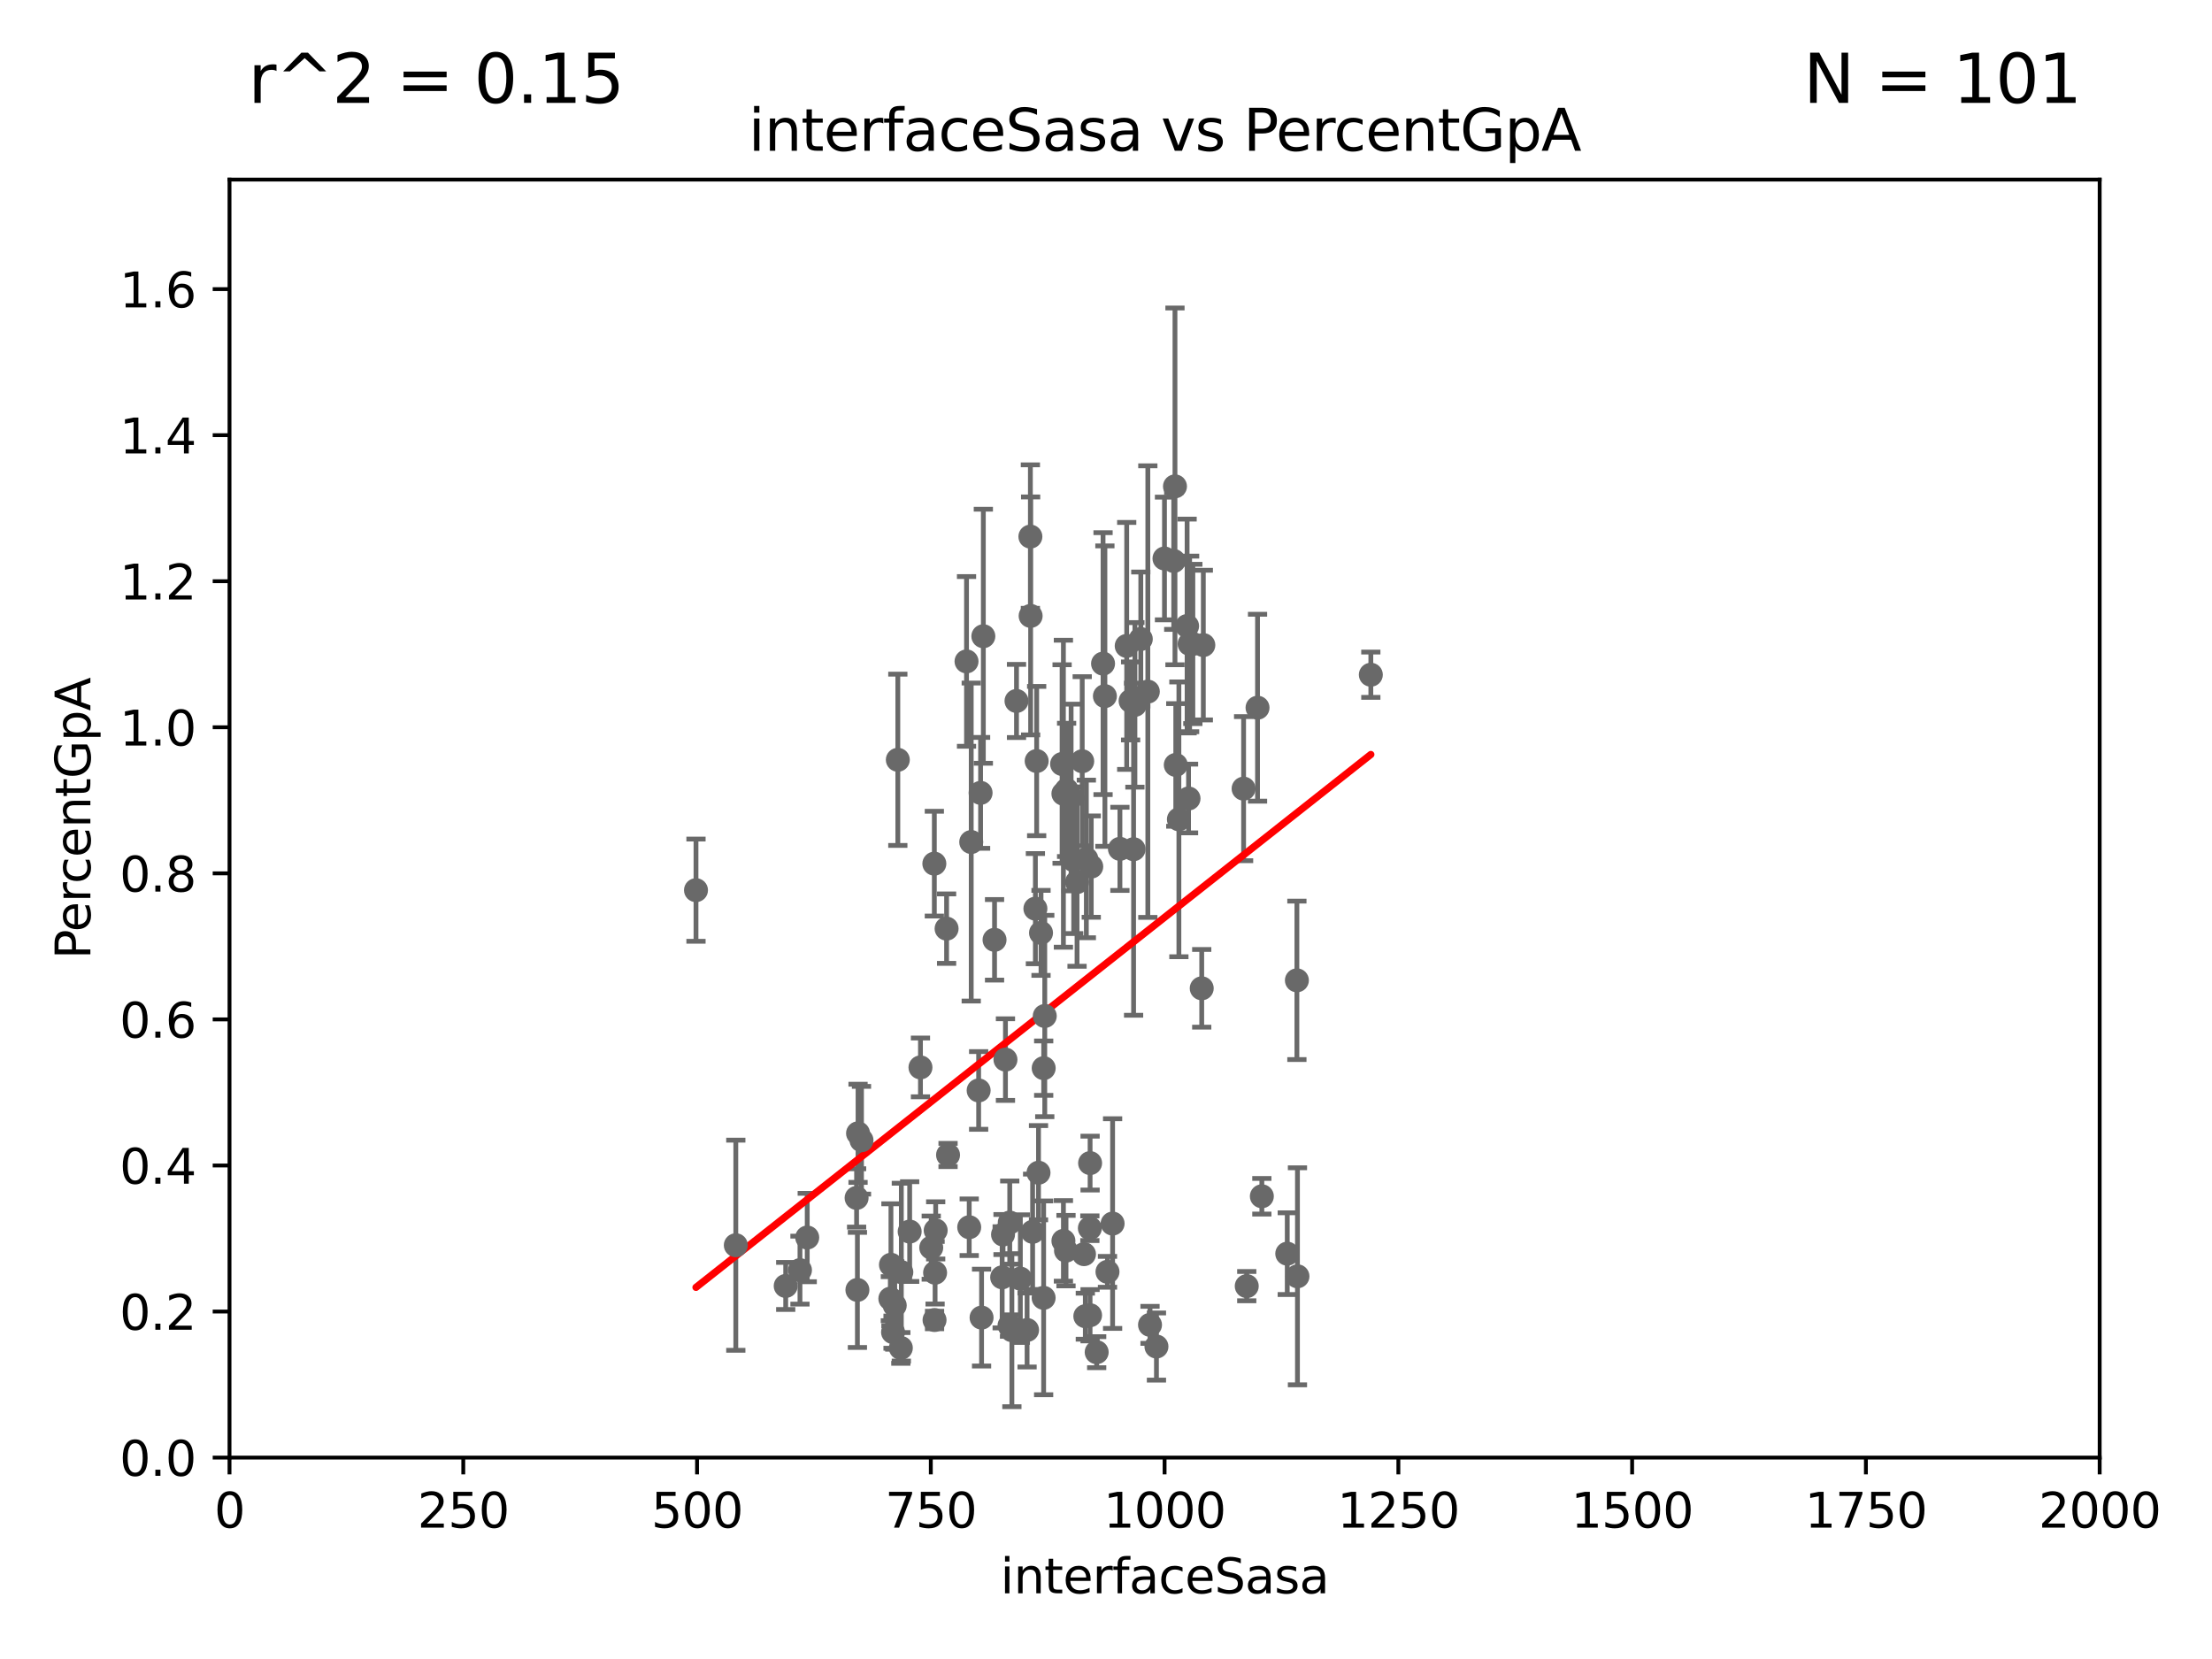 <?xml version="1.0" encoding="utf-8" standalone="no"?>
<!DOCTYPE svg PUBLIC "-//W3C//DTD SVG 1.1//EN"
  "http://www.w3.org/Graphics/SVG/1.1/DTD/svg11.dtd">
<svg xmlns:xlink="http://www.w3.org/1999/xlink" width="460.8pt" height="345.6pt" viewBox="0 0 460.8 345.6" xmlns="http://www.w3.org/2000/svg" version="1.1">
 <defs>
  <style type="text/css">*{stroke-linejoin: round; stroke-linecap: butt}</style>
 </defs>
 <g id="figure_1">
  <g id="patch_1">
   <path d="M 0 345.6 
L 460.8 345.6 
L 460.8 0 
L 0 0 
z
" style="fill: #ffffff"/>
  </g>
  <g id="axes_1">
   <g id="patch_2">
    <path d="M 47.81 303.64 
L 437.4 303.64 
L 437.4 37.411 
L 47.81 37.411 
z
" style="fill: #ffffff"/>
   </g>
   <g id="PathCollection_1">
    <defs>
     <path id="mb6a28e4a59" d="M 0 1.118 
C 0.297 1.118 0.581 1 0.791 0.791 
C 1 0.581 1.118 0.297 1.118 0 
C 1.118 -0.297 1 -0.581 0.791 -0.791 
C 0.581 -1 0.297 -1.118 0 -1.118 
C -0.297 -1.118 -0.581 -1 -0.791 -0.791 
C -1 -0.581 -1.118 -0.297 -1.118 0 
C -1.118 0.297 -1 0.581 -0.791 0.791 
C -0.581 1 -0.297 1.118 0 1.118 
z
" style="stroke: #696969"/>
    </defs>
    <g clip-path="url(#pec17495dc0)">
     <use xlink:href="#mb6a28e4a59" x="235.526" y="146.023" style="fill: #696969; stroke: #696969"/>
     <use xlink:href="#mb6a28e4a59" x="202.325" y="175.412" style="fill: #696969; stroke: #696969"/>
     <use xlink:href="#mb6a28e4a59" x="178.445" y="249.55" style="fill: #696969; stroke: #696969"/>
     <use xlink:href="#mb6a28e4a59" x="217.408" y="270.364" style="fill: #696969; stroke: #696969"/>
     <use xlink:href="#mb6a28e4a59" x="178.747" y="236.087" style="fill: #696969; stroke: #696969"/>
     <use xlink:href="#mb6a28e4a59" x="186.037" y="277.51" style="fill: #696969; stroke: #696969"/>
     <use xlink:href="#mb6a28e4a59" x="210.3" y="276.143" style="fill: #696969; stroke: #696969"/>
     <use xlink:href="#mb6a28e4a59" x="193.994" y="259.906" style="fill: #696969; stroke: #696969"/>
     <use xlink:href="#mb6a28e4a59" x="228.459" y="281.684" style="fill: #696969; stroke: #696969"/>
     <use xlink:href="#mb6a28e4a59" x="227.082" y="273.989" style="fill: #696969; stroke: #696969"/>
     <use xlink:href="#mb6a28e4a59" x="215.114" y="256.607" style="fill: #696969; stroke: #696969"/>
     <use xlink:href="#mb6a28e4a59" x="222.068" y="260.53" style="fill: #696969; stroke: #696969"/>
     <use xlink:href="#mb6a28e4a59" x="217.644" y="211.651" style="fill: #696969; stroke: #696969"/>
     <use xlink:href="#mb6a28e4a59" x="239.57" y="275.993" style="fill: #696969; stroke: #696969"/>
     <use xlink:href="#mb6a28e4a59" x="270.285" y="265.881" style="fill: #696969; stroke: #696969"/>
     <use xlink:href="#mb6a28e4a59" x="227.088" y="242.295" style="fill: #696969; stroke: #696969"/>
     <use xlink:href="#mb6a28e4a59" x="185.474" y="270.538" style="fill: #696969; stroke: #696969"/>
     <use xlink:href="#mb6a28e4a59" x="204.275" y="165.169" style="fill: #696969; stroke: #696969"/>
     <use xlink:href="#mb6a28e4a59" x="230.709" y="264.938" style="fill: #696969; stroke: #696969"/>
     <use xlink:href="#mb6a28e4a59" x="212.558" y="266.361" style="fill: #696969; stroke: #696969"/>
     <use xlink:href="#mb6a28e4a59" x="225.816" y="261.263" style="fill: #696969; stroke: #696969"/>
     <use xlink:href="#mb6a28e4a59" x="222.194" y="164.549" style="fill: #696969; stroke: #696969"/>
     <use xlink:href="#mb6a28e4a59" x="168.16" y="257.801" style="fill: #696969; stroke: #696969"/>
     <use xlink:href="#mb6a28e4a59" x="247.594" y="166.34" style="fill: #696969; stroke: #696969"/>
     <use xlink:href="#mb6a28e4a59" x="210.349" y="254.685" style="fill: #696969; stroke: #696969"/>
     <use xlink:href="#mb6a28e4a59" x="268.16" y="261.161" style="fill: #696969; stroke: #696969"/>
     <use xlink:href="#mb6a28e4a59" x="194.683" y="274.983" style="fill: #696969; stroke: #696969"/>
     <use xlink:href="#mb6a28e4a59" x="215.692" y="189.289" style="fill: #696969; stroke: #696969"/>
     <use xlink:href="#mb6a28e4a59" x="223.133" y="166.136" style="fill: #696969; stroke: #696969"/>
     <use xlink:href="#mb6a28e4a59" x="197.192" y="193.452" style="fill: #696969; stroke: #696969"/>
     <use xlink:href="#mb6a28e4a59" x="214.699" y="128.306" style="fill: #696969; stroke: #696969"/>
     <use xlink:href="#mb6a28e4a59" x="186.391" y="271.948" style="fill: #696969; stroke: #696969"/>
     <use xlink:href="#mb6a28e4a59" x="240.91" y="280.507" style="fill: #696969; stroke: #696969"/>
     <use xlink:href="#mb6a28e4a59" x="144.987" y="185.44" style="fill: #696969; stroke: #696969"/>
     <use xlink:href="#mb6a28e4a59" x="197.496" y="240.605" style="fill: #696969; stroke: #696969"/>
     <use xlink:href="#mb6a28e4a59" x="227.039" y="255.861" style="fill: #696969; stroke: #696969"/>
     <use xlink:href="#mb6a28e4a59" x="189.5" y="256.559" style="fill: #696969; stroke: #696969"/>
     <use xlink:href="#mb6a28e4a59" x="201.905" y="255.653" style="fill: #696969; stroke: #696969"/>
     <use xlink:href="#mb6a28e4a59" x="216.863" y="194.335" style="fill: #696969; stroke: #696969"/>
     <use xlink:href="#mb6a28e4a59" x="208.769" y="266.089" style="fill: #696969; stroke: #696969"/>
     <use xlink:href="#mb6a28e4a59" x="216.341" y="244.297" style="fill: #696969; stroke: #696969"/>
     <use xlink:href="#mb6a28e4a59" x="187.034" y="158.28" style="fill: #696969; stroke: #696969"/>
     <use xlink:href="#mb6a28e4a59" x="178.615" y="268.716" style="fill: #696969; stroke: #696969"/>
     <use xlink:href="#mb6a28e4a59" x="213.96" y="277.063" style="fill: #696969; stroke: #696969"/>
     <use xlink:href="#mb6a28e4a59" x="201.345" y="137.784" style="fill: #696969; stroke: #696969"/>
     <use xlink:href="#mb6a28e4a59" x="226.092" y="274.189" style="fill: #696969; stroke: #696969"/>
     <use xlink:href="#mb6a28e4a59" x="236.146" y="176.907" style="fill: #696969; stroke: #696969"/>
     <use xlink:href="#mb6a28e4a59" x="226.307" y="178.932" style="fill: #696969; stroke: #696969"/>
     <use xlink:href="#mb6a28e4a59" x="179.464" y="237.535" style="fill: #696969; stroke: #696969"/>
     <use xlink:href="#mb6a28e4a59" x="166.649" y="264.592" style="fill: #696969; stroke: #696969"/>
     <use xlink:href="#mb6a28e4a59" x="210.795" y="277.104" style="fill: #696969; stroke: #696969"/>
     <use xlink:href="#mb6a28e4a59" x="221.254" y="159.157" style="fill: #696969; stroke: #696969"/>
     <use xlink:href="#mb6a28e4a59" x="208.95" y="257.177" style="fill: #696969; stroke: #696969"/>
     <use xlink:href="#mb6a28e4a59" x="250.342" y="205.885" style="fill: #696969; stroke: #696969"/>
     <use xlink:href="#mb6a28e4a59" x="194.796" y="265.133" style="fill: #696969; stroke: #696969"/>
     <use xlink:href="#mb6a28e4a59" x="270.167" y="204.223" style="fill: #696969; stroke: #696969"/>
     <use xlink:href="#mb6a28e4a59" x="204.48" y="274.479" style="fill: #696969; stroke: #696969"/>
     <use xlink:href="#mb6a28e4a59" x="227.327" y="180.528" style="fill: #696969; stroke: #696969"/>
     <use xlink:href="#mb6a28e4a59" x="153.282" y="259.403" style="fill: #696969; stroke: #696969"/>
     <use xlink:href="#mb6a28e4a59" x="203.87" y="227.157" style="fill: #696969; stroke: #696969"/>
     <use xlink:href="#mb6a28e4a59" x="185.6" y="263.474" style="fill: #696969; stroke: #696969"/>
     <use xlink:href="#mb6a28e4a59" x="187.764" y="265.011" style="fill: #696969; stroke: #696969"/>
     <use xlink:href="#mb6a28e4a59" x="194.921" y="256.313" style="fill: #696969; stroke: #696969"/>
     <use xlink:href="#mb6a28e4a59" x="221.53" y="258.498" style="fill: #696969; stroke: #696969"/>
     <use xlink:href="#mb6a28e4a59" x="236.422" y="146.84" style="fill: #696969; stroke: #696969"/>
     <use xlink:href="#mb6a28e4a59" x="239.114" y="144.077" style="fill: #696969; stroke: #696969"/>
     <use xlink:href="#mb6a28e4a59" x="245.585" y="170.684" style="fill: #696969; stroke: #696969"/>
     <use xlink:href="#mb6a28e4a59" x="237.649" y="133.12" style="fill: #696969; stroke: #696969"/>
     <use xlink:href="#mb6a28e4a59" x="242.584" y="116.343" style="fill: #696969; stroke: #696969"/>
     <use xlink:href="#mb6a28e4a59" x="247.82" y="134.138" style="fill: #696969; stroke: #696969"/>
     <use xlink:href="#mb6a28e4a59" x="215.957" y="158.536" style="fill: #696969; stroke: #696969"/>
     <use xlink:href="#mb6a28e4a59" x="225.446" y="158.583" style="fill: #696969; stroke: #696969"/>
     <use xlink:href="#mb6a28e4a59" x="194.641" y="179.917" style="fill: #696969; stroke: #696969"/>
     <use xlink:href="#mb6a28e4a59" x="285.569" y="140.558" style="fill: #696969; stroke: #696969"/>
     <use xlink:href="#mb6a28e4a59" x="217.42" y="222.514" style="fill: #696969; stroke: #696969"/>
     <use xlink:href="#mb6a28e4a59" x="259.72" y="267.923" style="fill: #696969; stroke: #696969"/>
     <use xlink:href="#mb6a28e4a59" x="262.866" y="249.206" style="fill: #696969; stroke: #696969"/>
     <use xlink:href="#mb6a28e4a59" x="204.848" y="132.539" style="fill: #696969; stroke: #696969"/>
     <use xlink:href="#mb6a28e4a59" x="229.786" y="138.247" style="fill: #696969; stroke: #696969"/>
     <use xlink:href="#mb6a28e4a59" x="223.671" y="179.21" style="fill: #696969; stroke: #696969"/>
     <use xlink:href="#mb6a28e4a59" x="231.776" y="254.892" style="fill: #696969; stroke: #696969"/>
     <use xlink:href="#mb6a28e4a59" x="187.661" y="280.8" style="fill: #696969; stroke: #696969"/>
     <use xlink:href="#mb6a28e4a59" x="209.455" y="220.733" style="fill: #696969; stroke: #696969"/>
     <use xlink:href="#mb6a28e4a59" x="248.492" y="134.145" style="fill: #696969; stroke: #696969"/>
     <use xlink:href="#mb6a28e4a59" x="191.75" y="222.361" style="fill: #696969; stroke: #696969"/>
     <use xlink:href="#mb6a28e4a59" x="230.171" y="145.015" style="fill: #696969; stroke: #696969"/>
     <use xlink:href="#mb6a28e4a59" x="261.968" y="147.43" style="fill: #696969; stroke: #696969"/>
     <use xlink:href="#mb6a28e4a59" x="247.296" y="130.412" style="fill: #696969; stroke: #696969"/>
     <use xlink:href="#mb6a28e4a59" x="233.3" y="176.832" style="fill: #696969; stroke: #696969"/>
     <use xlink:href="#mb6a28e4a59" x="211.757" y="146.024" style="fill: #696969; stroke: #696969"/>
     <use xlink:href="#mb6a28e4a59" x="163.676" y="267.887" style="fill: #696969; stroke: #696969"/>
     <use xlink:href="#mb6a28e4a59" x="221.528" y="165.344" style="fill: #696969; stroke: #696969"/>
     <use xlink:href="#mb6a28e4a59" x="244.935" y="159.35" style="fill: #696969; stroke: #696969"/>
     <use xlink:href="#mb6a28e4a59" x="207.182" y="195.783" style="fill: #696969; stroke: #696969"/>
     <use xlink:href="#mb6a28e4a59" x="244.508" y="116.865" style="fill: #696969; stroke: #696969"/>
     <use xlink:href="#mb6a28e4a59" x="250.675" y="134.383" style="fill: #696969; stroke: #696969"/>
     <use xlink:href="#mb6a28e4a59" x="244.769" y="101.32" style="fill: #696969; stroke: #696969"/>
     <use xlink:href="#mb6a28e4a59" x="214.648" y="111.783" style="fill: #696969; stroke: #696969"/>
     <use xlink:href="#mb6a28e4a59" x="224.368" y="183.753" style="fill: #696969; stroke: #696969"/>
     <use xlink:href="#mb6a28e4a59" x="234.714" y="134.556" style="fill: #696969; stroke: #696969"/>
     <use xlink:href="#mb6a28e4a59" x="259.065" y="164.29" style="fill: #696969; stroke: #696969"/>
    </g>
   </g>
   <g id="matplotlib.axis_1">
    <g id="xtick_1">
     <g id="line2d_1">
      <defs>
       <path id="m0c3d10615e" d="M 0 0 
L 0 3.5 
" style="stroke: #000000; stroke-width: 0.8"/>
      </defs>
      <g>
       <use xlink:href="#m0c3d10615e" x="47.81" y="303.64" style="stroke: #000000; stroke-width: 0.8"/>
      </g>
     </g>
     <g id="text_1">
      <!-- 0 -->
      <g transform="translate(44.629 318.238)scale(0.1 -0.1)">
       <defs>
        <path id="DejaVuSans-30" d="M 2034 4250 
Q 1547 4250 1301 3770 
Q 1056 3291 1056 2328 
Q 1056 1369 1301 889 
Q 1547 409 2034 409 
Q 2525 409 2770 889 
Q 3016 1369 3016 2328 
Q 3016 3291 2770 3770 
Q 2525 4250 2034 4250 
z
M 2034 4750 
Q 2819 4750 3233 4129 
Q 3647 3509 3647 2328 
Q 3647 1150 3233 529 
Q 2819 -91 2034 -91 
Q 1250 -91 836 529 
Q 422 1150 422 2328 
Q 422 3509 836 4129 
Q 1250 4750 2034 4750 
z
" transform="scale(0.016)"/>
       </defs>
       <use xlink:href="#DejaVuSans-30"/>
      </g>
     </g>
    </g>
    <g id="xtick_2">
     <g id="line2d_2">
      <g>
       <use xlink:href="#m0c3d10615e" x="96.509" y="303.64" style="stroke: #000000; stroke-width: 0.8"/>
      </g>
     </g>
     <g id="text_2">
      <!-- 250 -->
      <g transform="translate(86.965 318.238)scale(0.1 -0.1)">
       <defs>
        <path id="DejaVuSans-32" d="M 1228 531 
L 3431 531 
L 3431 0 
L 469 0 
L 469 531 
Q 828 903 1448 1529 
Q 2069 2156 2228 2338 
Q 2531 2678 2651 2914 
Q 2772 3150 2772 3378 
Q 2772 3750 2511 3984 
Q 2250 4219 1831 4219 
Q 1534 4219 1204 4116 
Q 875 4013 500 3803 
L 500 4441 
Q 881 4594 1212 4672 
Q 1544 4750 1819 4750 
Q 2544 4750 2975 4387 
Q 3406 4025 3406 3419 
Q 3406 3131 3298 2873 
Q 3191 2616 2906 2266 
Q 2828 2175 2409 1742 
Q 1991 1309 1228 531 
z
" transform="scale(0.016)"/>
        <path id="DejaVuSans-35" d="M 691 4666 
L 3169 4666 
L 3169 4134 
L 1269 4134 
L 1269 2991 
Q 1406 3038 1543 3061 
Q 1681 3084 1819 3084 
Q 2600 3084 3056 2656 
Q 3513 2228 3513 1497 
Q 3513 744 3044 326 
Q 2575 -91 1722 -91 
Q 1428 -91 1123 -41 
Q 819 9 494 109 
L 494 744 
Q 775 591 1075 516 
Q 1375 441 1709 441 
Q 2250 441 2565 725 
Q 2881 1009 2881 1497 
Q 2881 1984 2565 2268 
Q 2250 2553 1709 2553 
Q 1456 2553 1204 2497 
Q 953 2441 691 2322 
L 691 4666 
z
" transform="scale(0.016)"/>
       </defs>
       <use xlink:href="#DejaVuSans-32"/>
       <use xlink:href="#DejaVuSans-35" x="63.623"/>
       <use xlink:href="#DejaVuSans-30" x="127.246"/>
      </g>
     </g>
    </g>
    <g id="xtick_3">
     <g id="line2d_3">
      <g>
       <use xlink:href="#m0c3d10615e" x="145.208" y="303.64" style="stroke: #000000; stroke-width: 0.8"/>
      </g>
     </g>
     <g id="text_3">
      <!-- 500 -->
      <g transform="translate(135.664 318.238)scale(0.1 -0.1)">
       <use xlink:href="#DejaVuSans-35"/>
       <use xlink:href="#DejaVuSans-30" x="63.623"/>
       <use xlink:href="#DejaVuSans-30" x="127.246"/>
      </g>
     </g>
    </g>
    <g id="xtick_4">
     <g id="line2d_4">
      <g>
       <use xlink:href="#m0c3d10615e" x="193.906" y="303.64" style="stroke: #000000; stroke-width: 0.8"/>
      </g>
     </g>
     <g id="text_4">
      <!-- 750 -->
      <g transform="translate(184.363 318.238)scale(0.1 -0.1)">
       <defs>
        <path id="DejaVuSans-37" d="M 525 4666 
L 3525 4666 
L 3525 4397 
L 1831 0 
L 1172 0 
L 2766 4134 
L 525 4134 
L 525 4666 
z
" transform="scale(0.016)"/>
       </defs>
       <use xlink:href="#DejaVuSans-37"/>
       <use xlink:href="#DejaVuSans-35" x="63.623"/>
       <use xlink:href="#DejaVuSans-30" x="127.246"/>
      </g>
     </g>
    </g>
    <g id="xtick_5">
     <g id="line2d_5">
      <g>
       <use xlink:href="#m0c3d10615e" x="242.605" y="303.64" style="stroke: #000000; stroke-width: 0.8"/>
      </g>
     </g>
     <g id="text_5">
      <!-- 1000 -->
      <g transform="translate(229.88 318.238)scale(0.1 -0.1)">
       <defs>
        <path id="DejaVuSans-31" d="M 794 531 
L 1825 531 
L 1825 4091 
L 703 3866 
L 703 4441 
L 1819 4666 
L 2450 4666 
L 2450 531 
L 3481 531 
L 3481 0 
L 794 0 
L 794 531 
z
" transform="scale(0.016)"/>
       </defs>
       <use xlink:href="#DejaVuSans-31"/>
       <use xlink:href="#DejaVuSans-30" x="63.623"/>
       <use xlink:href="#DejaVuSans-30" x="127.246"/>
       <use xlink:href="#DejaVuSans-30" x="190.869"/>
      </g>
     </g>
    </g>
    <g id="xtick_6">
     <g id="line2d_6">
      <g>
       <use xlink:href="#m0c3d10615e" x="291.304" y="303.64" style="stroke: #000000; stroke-width: 0.8"/>
      </g>
     </g>
     <g id="text_6">
      <!-- 1250 -->
      <g transform="translate(278.579 318.238)scale(0.1 -0.1)">
       <use xlink:href="#DejaVuSans-31"/>
       <use xlink:href="#DejaVuSans-32" x="63.623"/>
       <use xlink:href="#DejaVuSans-35" x="127.246"/>
       <use xlink:href="#DejaVuSans-30" x="190.869"/>
      </g>
     </g>
    </g>
    <g id="xtick_7">
     <g id="line2d_7">
      <g>
       <use xlink:href="#m0c3d10615e" x="340.002" y="303.64" style="stroke: #000000; stroke-width: 0.8"/>
      </g>
     </g>
     <g id="text_7">
      <!-- 1500 -->
      <g transform="translate(327.277 318.238)scale(0.1 -0.1)">
       <use xlink:href="#DejaVuSans-31"/>
       <use xlink:href="#DejaVuSans-35" x="63.623"/>
       <use xlink:href="#DejaVuSans-30" x="127.246"/>
       <use xlink:href="#DejaVuSans-30" x="190.869"/>
      </g>
     </g>
    </g>
    <g id="xtick_8">
     <g id="line2d_8">
      <g>
       <use xlink:href="#m0c3d10615e" x="388.701" y="303.64" style="stroke: #000000; stroke-width: 0.8"/>
      </g>
     </g>
     <g id="text_8">
      <!-- 1750 -->
      <g transform="translate(375.976 318.238)scale(0.1 -0.1)">
       <use xlink:href="#DejaVuSans-31"/>
       <use xlink:href="#DejaVuSans-37" x="63.623"/>
       <use xlink:href="#DejaVuSans-35" x="127.246"/>
       <use xlink:href="#DejaVuSans-30" x="190.869"/>
      </g>
     </g>
    </g>
    <g id="xtick_9">
     <g id="line2d_9">
      <g>
       <use xlink:href="#m0c3d10615e" x="437.4" y="303.64" style="stroke: #000000; stroke-width: 0.8"/>
      </g>
     </g>
     <g id="text_9">
      <!-- 2000 -->
      <g transform="translate(424.675 318.238)scale(0.1 -0.1)">
       <use xlink:href="#DejaVuSans-32"/>
       <use xlink:href="#DejaVuSans-30" x="63.623"/>
       <use xlink:href="#DejaVuSans-30" x="127.246"/>
       <use xlink:href="#DejaVuSans-30" x="190.869"/>
      </g>
     </g>
    </g>
    <g id="text_10">
     <!-- interfaceSasa -->
     <g transform="translate(208.398 331.917)scale(0.1 -0.1)">
      <defs>
       <path id="DejaVuSans-69" d="M 603 3500 
L 1178 3500 
L 1178 0 
L 603 0 
L 603 3500 
z
M 603 4863 
L 1178 4863 
L 1178 4134 
L 603 4134 
L 603 4863 
z
" transform="scale(0.016)"/>
       <path id="DejaVuSans-6e" d="M 3513 2113 
L 3513 0 
L 2938 0 
L 2938 2094 
Q 2938 2591 2744 2837 
Q 2550 3084 2163 3084 
Q 1697 3084 1428 2787 
Q 1159 2491 1159 1978 
L 1159 0 
L 581 0 
L 581 3500 
L 1159 3500 
L 1159 2956 
Q 1366 3272 1645 3428 
Q 1925 3584 2291 3584 
Q 2894 3584 3203 3211 
Q 3513 2838 3513 2113 
z
" transform="scale(0.016)"/>
       <path id="DejaVuSans-74" d="M 1172 4494 
L 1172 3500 
L 2356 3500 
L 2356 3053 
L 1172 3053 
L 1172 1153 
Q 1172 725 1289 603 
Q 1406 481 1766 481 
L 2356 481 
L 2356 0 
L 1766 0 
Q 1100 0 847 248 
Q 594 497 594 1153 
L 594 3053 
L 172 3053 
L 172 3500 
L 594 3500 
L 594 4494 
L 1172 4494 
z
" transform="scale(0.016)"/>
       <path id="DejaVuSans-65" d="M 3597 1894 
L 3597 1613 
L 953 1613 
Q 991 1019 1311 708 
Q 1631 397 2203 397 
Q 2534 397 2845 478 
Q 3156 559 3463 722 
L 3463 178 
Q 3153 47 2828 -22 
Q 2503 -91 2169 -91 
Q 1331 -91 842 396 
Q 353 884 353 1716 
Q 353 2575 817 3079 
Q 1281 3584 2069 3584 
Q 2775 3584 3186 3129 
Q 3597 2675 3597 1894 
z
M 3022 2063 
Q 3016 2534 2758 2815 
Q 2500 3097 2075 3097 
Q 1594 3097 1305 2825 
Q 1016 2553 972 2059 
L 3022 2063 
z
" transform="scale(0.016)"/>
       <path id="DejaVuSans-72" d="M 2631 2963 
Q 2534 3019 2420 3045 
Q 2306 3072 2169 3072 
Q 1681 3072 1420 2755 
Q 1159 2438 1159 1844 
L 1159 0 
L 581 0 
L 581 3500 
L 1159 3500 
L 1159 2956 
Q 1341 3275 1631 3429 
Q 1922 3584 2338 3584 
Q 2397 3584 2469 3576 
Q 2541 3569 2628 3553 
L 2631 2963 
z
" transform="scale(0.016)"/>
       <path id="DejaVuSans-66" d="M 2375 4863 
L 2375 4384 
L 1825 4384 
Q 1516 4384 1395 4259 
Q 1275 4134 1275 3809 
L 1275 3500 
L 2222 3500 
L 2222 3053 
L 1275 3053 
L 1275 0 
L 697 0 
L 697 3053 
L 147 3053 
L 147 3500 
L 697 3500 
L 697 3744 
Q 697 4328 969 4595 
Q 1241 4863 1831 4863 
L 2375 4863 
z
" transform="scale(0.016)"/>
       <path id="DejaVuSans-61" d="M 2194 1759 
Q 1497 1759 1228 1600 
Q 959 1441 959 1056 
Q 959 750 1161 570 
Q 1363 391 1709 391 
Q 2188 391 2477 730 
Q 2766 1069 2766 1631 
L 2766 1759 
L 2194 1759 
z
M 3341 1997 
L 3341 0 
L 2766 0 
L 2766 531 
Q 2569 213 2275 61 
Q 1981 -91 1556 -91 
Q 1019 -91 701 211 
Q 384 513 384 1019 
Q 384 1609 779 1909 
Q 1175 2209 1959 2209 
L 2766 2209 
L 2766 2266 
Q 2766 2663 2505 2880 
Q 2244 3097 1772 3097 
Q 1472 3097 1187 3025 
Q 903 2953 641 2809 
L 641 3341 
Q 956 3463 1253 3523 
Q 1550 3584 1831 3584 
Q 2591 3584 2966 3190 
Q 3341 2797 3341 1997 
z
" transform="scale(0.016)"/>
       <path id="DejaVuSans-63" d="M 3122 3366 
L 3122 2828 
Q 2878 2963 2633 3030 
Q 2388 3097 2138 3097 
Q 1578 3097 1268 2742 
Q 959 2388 959 1747 
Q 959 1106 1268 751 
Q 1578 397 2138 397 
Q 2388 397 2633 464 
Q 2878 531 3122 666 
L 3122 134 
Q 2881 22 2623 -34 
Q 2366 -91 2075 -91 
Q 1284 -91 818 406 
Q 353 903 353 1747 
Q 353 2603 823 3093 
Q 1294 3584 2113 3584 
Q 2378 3584 2631 3529 
Q 2884 3475 3122 3366 
z
" transform="scale(0.016)"/>
       <path id="DejaVuSans-53" d="M 3425 4513 
L 3425 3897 
Q 3066 4069 2747 4153 
Q 2428 4238 2131 4238 
Q 1616 4238 1336 4038 
Q 1056 3838 1056 3469 
Q 1056 3159 1242 3001 
Q 1428 2844 1947 2747 
L 2328 2669 
Q 3034 2534 3370 2195 
Q 3706 1856 3706 1288 
Q 3706 609 3251 259 
Q 2797 -91 1919 -91 
Q 1588 -91 1214 -16 
Q 841 59 441 206 
L 441 856 
Q 825 641 1194 531 
Q 1563 422 1919 422 
Q 2459 422 2753 634 
Q 3047 847 3047 1241 
Q 3047 1584 2836 1778 
Q 2625 1972 2144 2069 
L 1759 2144 
Q 1053 2284 737 2584 
Q 422 2884 422 3419 
Q 422 4038 858 4394 
Q 1294 4750 2059 4750 
Q 2388 4750 2728 4690 
Q 3069 4631 3425 4513 
z
" transform="scale(0.016)"/>
       <path id="DejaVuSans-73" d="M 2834 3397 
L 2834 2853 
Q 2591 2978 2328 3040 
Q 2066 3103 1784 3103 
Q 1356 3103 1142 2972 
Q 928 2841 928 2578 
Q 928 2378 1081 2264 
Q 1234 2150 1697 2047 
L 1894 2003 
Q 2506 1872 2764 1633 
Q 3022 1394 3022 966 
Q 3022 478 2636 193 
Q 2250 -91 1575 -91 
Q 1294 -91 989 -36 
Q 684 19 347 128 
L 347 722 
Q 666 556 975 473 
Q 1284 391 1588 391 
Q 1994 391 2212 530 
Q 2431 669 2431 922 
Q 2431 1156 2273 1281 
Q 2116 1406 1581 1522 
L 1381 1569 
Q 847 1681 609 1914 
Q 372 2147 372 2553 
Q 372 3047 722 3315 
Q 1072 3584 1716 3584 
Q 2034 3584 2315 3537 
Q 2597 3491 2834 3397 
z
" transform="scale(0.016)"/>
      </defs>
      <use xlink:href="#DejaVuSans-69"/>
      <use xlink:href="#DejaVuSans-6e" x="27.783"/>
      <use xlink:href="#DejaVuSans-74" x="91.162"/>
      <use xlink:href="#DejaVuSans-65" x="130.371"/>
      <use xlink:href="#DejaVuSans-72" x="191.895"/>
      <use xlink:href="#DejaVuSans-66" x="233.008"/>
      <use xlink:href="#DejaVuSans-61" x="268.213"/>
      <use xlink:href="#DejaVuSans-63" x="329.492"/>
      <use xlink:href="#DejaVuSans-65" x="384.473"/>
      <use xlink:href="#DejaVuSans-53" x="445.996"/>
      <use xlink:href="#DejaVuSans-61" x="509.473"/>
      <use xlink:href="#DejaVuSans-73" x="570.752"/>
      <use xlink:href="#DejaVuSans-61" x="622.852"/>
     </g>
    </g>
   </g>
   <g id="matplotlib.axis_2">
    <g id="ytick_1">
     <g id="line2d_10">
      <defs>
       <path id="ma973afa402" d="M 0 0 
L -3.5 0 
" style="stroke: #000000; stroke-width: 0.8"/>
      </defs>
      <g>
       <use xlink:href="#ma973afa402" x="47.81" y="303.64" style="stroke: #000000; stroke-width: 0.8"/>
      </g>
     </g>
     <g id="text_11">
      <!-- 0.0 -->
      <g transform="translate(24.907 307.439)scale(0.1 -0.1)">
       <defs>
        <path id="DejaVuSans-2e" d="M 684 794 
L 1344 794 
L 1344 0 
L 684 0 
L 684 794 
z
" transform="scale(0.016)"/>
       </defs>
       <use xlink:href="#DejaVuSans-30"/>
       <use xlink:href="#DejaVuSans-2e" x="63.623"/>
       <use xlink:href="#DejaVuSans-30" x="95.41"/>
      </g>
     </g>
    </g>
    <g id="ytick_2">
     <g id="line2d_11">
      <g>
       <use xlink:href="#ma973afa402" x="47.81" y="273.214" style="stroke: #000000; stroke-width: 0.8"/>
      </g>
     </g>
     <g id="text_12">
      <!-- 0.2 -->
      <g transform="translate(24.907 277.013)scale(0.1 -0.1)">
       <use xlink:href="#DejaVuSans-30"/>
       <use xlink:href="#DejaVuSans-2e" x="63.623"/>
       <use xlink:href="#DejaVuSans-32" x="95.41"/>
      </g>
     </g>
    </g>
    <g id="ytick_3">
     <g id="line2d_12">
      <g>
       <use xlink:href="#ma973afa402" x="47.81" y="242.788" style="stroke: #000000; stroke-width: 0.8"/>
      </g>
     </g>
     <g id="text_13">
      <!-- 0.4 -->
      <g transform="translate(24.907 246.587)scale(0.1 -0.1)">
       <defs>
        <path id="DejaVuSans-34" d="M 2419 4116 
L 825 1625 
L 2419 1625 
L 2419 4116 
z
M 2253 4666 
L 3047 4666 
L 3047 1625 
L 3713 1625 
L 3713 1100 
L 3047 1100 
L 3047 0 
L 2419 0 
L 2419 1100 
L 313 1100 
L 313 1709 
L 2253 4666 
z
" transform="scale(0.016)"/>
       </defs>
       <use xlink:href="#DejaVuSans-30"/>
       <use xlink:href="#DejaVuSans-2e" x="63.623"/>
       <use xlink:href="#DejaVuSans-34" x="95.41"/>
      </g>
     </g>
    </g>
    <g id="ytick_4">
     <g id="line2d_13">
      <g>
       <use xlink:href="#ma973afa402" x="47.81" y="212.362" style="stroke: #000000; stroke-width: 0.8"/>
      </g>
     </g>
     <g id="text_14">
      <!-- 0.6 -->
      <g transform="translate(24.907 216.161)scale(0.1 -0.1)">
       <defs>
        <path id="DejaVuSans-36" d="M 2113 2584 
Q 1688 2584 1439 2293 
Q 1191 2003 1191 1497 
Q 1191 994 1439 701 
Q 1688 409 2113 409 
Q 2538 409 2786 701 
Q 3034 994 3034 1497 
Q 3034 2003 2786 2293 
Q 2538 2584 2113 2584 
z
M 3366 4563 
L 3366 3988 
Q 3128 4100 2886 4159 
Q 2644 4219 2406 4219 
Q 1781 4219 1451 3797 
Q 1122 3375 1075 2522 
Q 1259 2794 1537 2939 
Q 1816 3084 2150 3084 
Q 2853 3084 3261 2657 
Q 3669 2231 3669 1497 
Q 3669 778 3244 343 
Q 2819 -91 2113 -91 
Q 1303 -91 875 529 
Q 447 1150 447 2328 
Q 447 3434 972 4092 
Q 1497 4750 2381 4750 
Q 2619 4750 2861 4703 
Q 3103 4656 3366 4563 
z
" transform="scale(0.016)"/>
       </defs>
       <use xlink:href="#DejaVuSans-30"/>
       <use xlink:href="#DejaVuSans-2e" x="63.623"/>
       <use xlink:href="#DejaVuSans-36" x="95.41"/>
      </g>
     </g>
    </g>
    <g id="ytick_5">
     <g id="line2d_14">
      <g>
       <use xlink:href="#ma973afa402" x="47.81" y="181.935" style="stroke: #000000; stroke-width: 0.8"/>
      </g>
     </g>
     <g id="text_15">
      <!-- 0.8 -->
      <g transform="translate(24.907 185.735)scale(0.1 -0.1)">
       <defs>
        <path id="DejaVuSans-38" d="M 2034 2216 
Q 1584 2216 1326 1975 
Q 1069 1734 1069 1313 
Q 1069 891 1326 650 
Q 1584 409 2034 409 
Q 2484 409 2743 651 
Q 3003 894 3003 1313 
Q 3003 1734 2745 1975 
Q 2488 2216 2034 2216 
z
M 1403 2484 
Q 997 2584 770 2862 
Q 544 3141 544 3541 
Q 544 4100 942 4425 
Q 1341 4750 2034 4750 
Q 2731 4750 3128 4425 
Q 3525 4100 3525 3541 
Q 3525 3141 3298 2862 
Q 3072 2584 2669 2484 
Q 3125 2378 3379 2068 
Q 3634 1759 3634 1313 
Q 3634 634 3220 271 
Q 2806 -91 2034 -91 
Q 1263 -91 848 271 
Q 434 634 434 1313 
Q 434 1759 690 2068 
Q 947 2378 1403 2484 
z
M 1172 3481 
Q 1172 3119 1398 2916 
Q 1625 2713 2034 2713 
Q 2441 2713 2670 2916 
Q 2900 3119 2900 3481 
Q 2900 3844 2670 4047 
Q 2441 4250 2034 4250 
Q 1625 4250 1398 4047 
Q 1172 3844 1172 3481 
z
" transform="scale(0.016)"/>
       </defs>
       <use xlink:href="#DejaVuSans-30"/>
       <use xlink:href="#DejaVuSans-2e" x="63.623"/>
       <use xlink:href="#DejaVuSans-38" x="95.41"/>
      </g>
     </g>
    </g>
    <g id="ytick_6">
     <g id="line2d_15">
      <g>
       <use xlink:href="#ma973afa402" x="47.81" y="151.509" style="stroke: #000000; stroke-width: 0.8"/>
      </g>
     </g>
     <g id="text_16">
      <!-- 1.0 -->
      <g transform="translate(24.907 155.308)scale(0.1 -0.1)">
       <use xlink:href="#DejaVuSans-31"/>
       <use xlink:href="#DejaVuSans-2e" x="63.623"/>
       <use xlink:href="#DejaVuSans-30" x="95.41"/>
      </g>
     </g>
    </g>
    <g id="ytick_7">
     <g id="line2d_16">
      <g>
       <use xlink:href="#ma973afa402" x="47.81" y="121.083" style="stroke: #000000; stroke-width: 0.8"/>
      </g>
     </g>
     <g id="text_17">
      <!-- 1.2 -->
      <g transform="translate(24.907 124.882)scale(0.1 -0.1)">
       <use xlink:href="#DejaVuSans-31"/>
       <use xlink:href="#DejaVuSans-2e" x="63.623"/>
       <use xlink:href="#DejaVuSans-32" x="95.41"/>
      </g>
     </g>
    </g>
    <g id="ytick_8">
     <g id="line2d_17">
      <g>
       <use xlink:href="#ma973afa402" x="47.81" y="90.657" style="stroke: #000000; stroke-width: 0.8"/>
      </g>
     </g>
     <g id="text_18">
      <!-- 1.4 -->
      <g transform="translate(24.907 94.456)scale(0.1 -0.1)">
       <use xlink:href="#DejaVuSans-31"/>
       <use xlink:href="#DejaVuSans-2e" x="63.623"/>
       <use xlink:href="#DejaVuSans-34" x="95.41"/>
      </g>
     </g>
    </g>
    <g id="ytick_9">
     <g id="line2d_18">
      <g>
       <use xlink:href="#ma973afa402" x="47.81" y="60.231" style="stroke: #000000; stroke-width: 0.8"/>
      </g>
     </g>
     <g id="text_19">
      <!-- 1.6 -->
      <g transform="translate(24.907 64.03)scale(0.1 -0.1)">
       <use xlink:href="#DejaVuSans-31"/>
       <use xlink:href="#DejaVuSans-2e" x="63.623"/>
       <use xlink:href="#DejaVuSans-36" x="95.41"/>
      </g>
     </g>
    </g>
    <g id="text_20">
     <!-- PercentGpA -->
     <g transform="translate(18.827 199.802)rotate(-90)scale(0.1 -0.1)">
      <defs>
       <path id="DejaVuSans-50" d="M 1259 4147 
L 1259 2394 
L 2053 2394 
Q 2494 2394 2734 2622 
Q 2975 2850 2975 3272 
Q 2975 3691 2734 3919 
Q 2494 4147 2053 4147 
L 1259 4147 
z
M 628 4666 
L 2053 4666 
Q 2838 4666 3239 4311 
Q 3641 3956 3641 3272 
Q 3641 2581 3239 2228 
Q 2838 1875 2053 1875 
L 1259 1875 
L 1259 0 
L 628 0 
L 628 4666 
z
" transform="scale(0.016)"/>
       <path id="DejaVuSans-47" d="M 3809 666 
L 3809 1919 
L 2778 1919 
L 2778 2438 
L 4434 2438 
L 4434 434 
Q 4069 175 3628 42 
Q 3188 -91 2688 -91 
Q 1594 -91 976 548 
Q 359 1188 359 2328 
Q 359 3472 976 4111 
Q 1594 4750 2688 4750 
Q 3144 4750 3555 4637 
Q 3966 4525 4313 4306 
L 4313 3634 
Q 3963 3931 3569 4081 
Q 3175 4231 2741 4231 
Q 1884 4231 1454 3753 
Q 1025 3275 1025 2328 
Q 1025 1384 1454 906 
Q 1884 428 2741 428 
Q 3075 428 3337 486 
Q 3600 544 3809 666 
z
" transform="scale(0.016)"/>
       <path id="DejaVuSans-70" d="M 1159 525 
L 1159 -1331 
L 581 -1331 
L 581 3500 
L 1159 3500 
L 1159 2969 
Q 1341 3281 1617 3432 
Q 1894 3584 2278 3584 
Q 2916 3584 3314 3078 
Q 3713 2572 3713 1747 
Q 3713 922 3314 415 
Q 2916 -91 2278 -91 
Q 1894 -91 1617 61 
Q 1341 213 1159 525 
z
M 3116 1747 
Q 3116 2381 2855 2742 
Q 2594 3103 2138 3103 
Q 1681 3103 1420 2742 
Q 1159 2381 1159 1747 
Q 1159 1113 1420 752 
Q 1681 391 2138 391 
Q 2594 391 2855 752 
Q 3116 1113 3116 1747 
z
" transform="scale(0.016)"/>
       <path id="DejaVuSans-41" d="M 2188 4044 
L 1331 1722 
L 3047 1722 
L 2188 4044 
z
M 1831 4666 
L 2547 4666 
L 4325 0 
L 3669 0 
L 3244 1197 
L 1141 1197 
L 716 0 
L 50 0 
L 1831 4666 
z
" transform="scale(0.016)"/>
      </defs>
      <use xlink:href="#DejaVuSans-50"/>
      <use xlink:href="#DejaVuSans-65" x="56.678"/>
      <use xlink:href="#DejaVuSans-72" x="118.201"/>
      <use xlink:href="#DejaVuSans-63" x="157.064"/>
      <use xlink:href="#DejaVuSans-65" x="212.045"/>
      <use xlink:href="#DejaVuSans-6e" x="273.568"/>
      <use xlink:href="#DejaVuSans-74" x="336.947"/>
      <use xlink:href="#DejaVuSans-47" x="376.156"/>
      <use xlink:href="#DejaVuSans-70" x="453.646"/>
      <use xlink:href="#DejaVuSans-41" x="517.123"/>
     </g>
    </g>
   </g>
   <g id="LineCollection_1">
    <path d="M 235.526 154.149 
L 235.526 137.897 
" clip-path="url(#pec17495dc0)" style="fill: none; stroke: #696969"/>
    <path d="M 202.325 208.531 
L 202.325 142.292 
" clip-path="url(#pec17495dc0)" style="fill: none; stroke: #696969"/>
    <path d="M 178.445 255.627 
L 178.445 243.473 
" clip-path="url(#pec17495dc0)" style="fill: none; stroke: #696969"/>
    <path d="M 217.408 290.551 
L 217.408 250.176 
" clip-path="url(#pec17495dc0)" style="fill: none; stroke: #696969"/>
    <path d="M 178.747 246.314 
L 178.747 225.861 
" clip-path="url(#pec17495dc0)" style="fill: none; stroke: #696969"/>
    <path d="M 186.037 280.867 
L 186.037 274.153 
" clip-path="url(#pec17495dc0)" style="fill: none; stroke: #696969"/>
    <path d="M 210.3 278.38 
L 210.3 273.906 
" clip-path="url(#pec17495dc0)" style="fill: none; stroke: #696969"/>
    <path d="M 193.994 266.487 
L 193.994 253.325 
" clip-path="url(#pec17495dc0)" style="fill: none; stroke: #696969"/>
    <path d="M 228.459 284.913 
L 228.459 278.454 
" clip-path="url(#pec17495dc0)" style="fill: none; stroke: #696969"/>
    <path d="M 227.082 279.33 
L 227.082 268.647 
" clip-path="url(#pec17495dc0)" style="fill: none; stroke: #696969"/>
    <path d="M 215.114 268.626 
L 215.114 244.587 
" clip-path="url(#pec17495dc0)" style="fill: none; stroke: #696969"/>
    <path d="M 222.068 267.871 
L 222.068 253.188 
" clip-path="url(#pec17495dc0)" style="fill: none; stroke: #696969"/>
    <path d="M 217.644 232.624 
L 217.644 190.678 
" clip-path="url(#pec17495dc0)" style="fill: none; stroke: #696969"/>
    <path d="M 239.57 279.847 
L 239.57 272.138 
" clip-path="url(#pec17495dc0)" style="fill: none; stroke: #696969"/>
    <path d="M 270.285 288.487 
L 270.285 243.274 
" clip-path="url(#pec17495dc0)" style="fill: none; stroke: #696969"/>
    <path d="M 227.088 247.904 
L 227.088 236.685 
" clip-path="url(#pec17495dc0)" style="fill: none; stroke: #696969"/>
    <path d="M 185.474 275.129 
L 185.474 265.948 
" clip-path="url(#pec17495dc0)" style="fill: none; stroke: #696969"/>
    <path d="M 204.275 176.716 
L 204.275 153.622 
" clip-path="url(#pec17495dc0)" style="fill: none; stroke: #696969"/>
    <path d="M 230.709 268.151 
L 230.709 261.725 
" clip-path="url(#pec17495dc0)" style="fill: none; stroke: #696969"/>
    <path d="M 212.558 279.658 
L 212.558 253.064 
" clip-path="url(#pec17495dc0)" style="fill: none; stroke: #696969"/>
    <path d="M 225.816 262.228 
L 225.816 260.299 
" clip-path="url(#pec17495dc0)" style="fill: none; stroke: #696969"/>
    <path d="M 222.194 178.424 
L 222.194 150.673 
" clip-path="url(#pec17495dc0)" style="fill: none; stroke: #696969"/>
    <path d="M 168.16 267.006 
L 168.16 248.595 
" clip-path="url(#pec17495dc0)" style="fill: none; stroke: #696969"/>
    <path d="M 247.594 173.498 
L 247.594 159.183 
" clip-path="url(#pec17495dc0)" style="fill: none; stroke: #696969"/>
    <path d="M 210.349 263.349 
L 210.349 246.021 
" clip-path="url(#pec17495dc0)" style="fill: none; stroke: #696969"/>
    <path d="M 268.16 269.674 
L 268.16 252.649 
" clip-path="url(#pec17495dc0)" style="fill: none; stroke: #696969"/>
    <path d="M 194.683 276.806 
L 194.683 273.16 
" clip-path="url(#pec17495dc0)" style="fill: none; stroke: #696969"/>
    <path d="M 215.692 200.762 
L 215.692 177.817 
" clip-path="url(#pec17495dc0)" style="fill: none; stroke: #696969"/>
    <path d="M 223.133 185.583 
L 223.133 146.69 
" clip-path="url(#pec17495dc0)" style="fill: none; stroke: #696969"/>
    <path d="M 197.192 200.689 
L 197.192 186.216 
" clip-path="url(#pec17495dc0)" style="fill: none; stroke: #696969"/>
    <path d="M 214.699 153.087 
L 214.699 103.525 
" clip-path="url(#pec17495dc0)" style="fill: none; stroke: #696969"/>
    <path d="M 186.391 281.067 
L 186.391 262.829 
" clip-path="url(#pec17495dc0)" style="fill: none; stroke: #696969"/>
    <path d="M 240.91 287.502 
L 240.91 273.513 
" clip-path="url(#pec17495dc0)" style="fill: none; stroke: #696969"/>
    <path d="M 144.987 196.087 
L 144.987 174.793 
" clip-path="url(#pec17495dc0)" style="fill: none; stroke: #696969"/>
    <path d="M 197.496 243.025 
L 197.496 238.186 
" clip-path="url(#pec17495dc0)" style="fill: none; stroke: #696969"/>
    <path d="M 227.039 258.429 
L 227.039 253.294 
" clip-path="url(#pec17495dc0)" style="fill: none; stroke: #696969"/>
    <path d="M 189.5 266.95 
L 189.5 246.168 
" clip-path="url(#pec17495dc0)" style="fill: none; stroke: #696969"/>
    <path d="M 201.905 261.549 
L 201.905 249.756 
" clip-path="url(#pec17495dc0)" style="fill: none; stroke: #696969"/>
    <path d="M 216.863 203.19 
L 216.863 185.48 
" clip-path="url(#pec17495dc0)" style="fill: none; stroke: #696969"/>
    <path d="M 208.769 276.629 
L 208.769 255.55 
" clip-path="url(#pec17495dc0)" style="fill: none; stroke: #696969"/>
    <path d="M 216.341 254.112 
L 216.341 234.481 
" clip-path="url(#pec17495dc0)" style="fill: none; stroke: #696969"/>
    <path d="M 187.034 176.12 
L 187.034 140.44 
" clip-path="url(#pec17495dc0)" style="fill: none; stroke: #696969"/>
    <path d="M 178.615 280.702 
L 178.615 256.729 
" clip-path="url(#pec17495dc0)" style="fill: none; stroke: #696969"/>
    <path d="M 213.96 284.772 
L 213.96 269.354 
" clip-path="url(#pec17495dc0)" style="fill: none; stroke: #696969"/>
    <path d="M 201.345 155.463 
L 201.345 120.106 
" clip-path="url(#pec17495dc0)" style="fill: none; stroke: #696969"/>
    <path d="M 226.092 278.981 
L 226.092 269.397 
" clip-path="url(#pec17495dc0)" style="fill: none; stroke: #696969"/>
    <path d="M 236.146 211.498 
L 236.146 142.316 
" clip-path="url(#pec17495dc0)" style="fill: none; stroke: #696969"/>
    <path d="M 226.307 195.35 
L 226.307 162.514 
" clip-path="url(#pec17495dc0)" style="fill: none; stroke: #696969"/>
    <path d="M 179.464 248.756 
L 179.464 226.314 
" clip-path="url(#pec17495dc0)" style="fill: none; stroke: #696969"/>
    <path d="M 166.649 271.668 
L 166.649 257.516 
" clip-path="url(#pec17495dc0)" style="fill: none; stroke: #696969"/>
    <path d="M 210.795 293.04 
L 210.795 261.167 
" clip-path="url(#pec17495dc0)" style="fill: none; stroke: #696969"/>
    <path d="M 221.254 179.834 
L 221.254 138.48 
" clip-path="url(#pec17495dc0)" style="fill: none; stroke: #696969"/>
    <path d="M 208.95 261.346 
L 208.95 253.007 
" clip-path="url(#pec17495dc0)" style="fill: none; stroke: #696969"/>
    <path d="M 250.342 213.979 
L 250.342 197.792 
" clip-path="url(#pec17495dc0)" style="fill: none; stroke: #696969"/>
    <path d="M 194.796 271.649 
L 194.796 258.618 
" clip-path="url(#pec17495dc0)" style="fill: none; stroke: #696969"/>
    <path d="M 270.167 220.726 
L 270.167 187.719 
" clip-path="url(#pec17495dc0)" style="fill: none; stroke: #696969"/>
    <path d="M 204.48 284.567 
L 204.48 264.391 
" clip-path="url(#pec17495dc0)" style="fill: none; stroke: #696969"/>
    <path d="M 227.327 191.081 
L 227.327 169.975 
" clip-path="url(#pec17495dc0)" style="fill: none; stroke: #696969"/>
    <path d="M 153.282 281.293 
L 153.282 237.513 
" clip-path="url(#pec17495dc0)" style="fill: none; stroke: #696969"/>
    <path d="M 203.87 235.252 
L 203.87 219.062 
" clip-path="url(#pec17495dc0)" style="fill: none; stroke: #696969"/>
    <path d="M 185.6 276.175 
L 185.6 250.773 
" clip-path="url(#pec17495dc0)" style="fill: none; stroke: #696969"/>
    <path d="M 187.764 283.532 
L 187.764 246.489 
" clip-path="url(#pec17495dc0)" style="fill: none; stroke: #696969"/>
    <path d="M 194.921 262.269 
L 194.921 250.356 
" clip-path="url(#pec17495dc0)" style="fill: none; stroke: #696969"/>
    <path d="M 221.53 266.892 
L 221.53 250.104 
" clip-path="url(#pec17495dc0)" style="fill: none; stroke: #696969"/>
    <path d="M 236.422 163.981 
L 236.422 129.699 
" clip-path="url(#pec17495dc0)" style="fill: none; stroke: #696969"/>
    <path d="M 239.114 191.113 
L 239.114 97.04 
" clip-path="url(#pec17495dc0)" style="fill: none; stroke: #696969"/>
    <path d="M 245.585 199.309 
L 245.585 142.06 
" clip-path="url(#pec17495dc0)" style="fill: none; stroke: #696969"/>
    <path d="M 237.649 147.079 
L 237.649 119.161 
" clip-path="url(#pec17495dc0)" style="fill: none; stroke: #696969"/>
    <path d="M 242.584 129.124 
L 242.584 103.562 
" clip-path="url(#pec17495dc0)" style="fill: none; stroke: #696969"/>
    <path d="M 247.82 152.425 
L 247.82 115.851 
" clip-path="url(#pec17495dc0)" style="fill: none; stroke: #696969"/>
    <path d="M 215.957 174.083 
L 215.957 142.99 
" clip-path="url(#pec17495dc0)" style="fill: none; stroke: #696969"/>
    <path d="M 225.446 176.204 
L 225.446 140.961 
" clip-path="url(#pec17495dc0)" style="fill: none; stroke: #696969"/>
    <path d="M 194.641 190.828 
L 194.641 169.005 
" clip-path="url(#pec17495dc0)" style="fill: none; stroke: #696969"/>
    <path d="M 285.569 145.275 
L 285.569 135.842 
" clip-path="url(#pec17495dc0)" style="fill: none; stroke: #696969"/>
    <path d="M 217.42 228.178 
L 217.42 216.85 
" clip-path="url(#pec17495dc0)" style="fill: none; stroke: #696969"/>
    <path d="M 259.72 270.974 
L 259.72 264.873 
" clip-path="url(#pec17495dc0)" style="fill: none; stroke: #696969"/>
    <path d="M 262.866 252.911 
L 262.866 245.5 
" clip-path="url(#pec17495dc0)" style="fill: none; stroke: #696969"/>
    <path d="M 204.848 158.999 
L 204.848 106.079 
" clip-path="url(#pec17495dc0)" style="fill: none; stroke: #696969"/>
    <path d="M 229.786 165.529 
L 229.786 110.965 
" clip-path="url(#pec17495dc0)" style="fill: none; stroke: #696969"/>
    <path d="M 223.671 194.48 
L 223.671 163.94 
" clip-path="url(#pec17495dc0)" style="fill: none; stroke: #696969"/>
    <path d="M 231.776 276.729 
L 231.776 233.055 
" clip-path="url(#pec17495dc0)" style="fill: none; stroke: #696969"/>
    <path d="M 187.661 284.003 
L 187.661 277.598 
" clip-path="url(#pec17495dc0)" style="fill: none; stroke: #696969"/>
    <path d="M 209.455 229.234 
L 209.455 212.232 
" clip-path="url(#pec17495dc0)" style="fill: none; stroke: #696969"/>
    <path d="M 248.492 150.737 
L 248.492 117.552 
" clip-path="url(#pec17495dc0)" style="fill: none; stroke: #696969"/>
    <path d="M 191.75 228.483 
L 191.75 216.24 
" clip-path="url(#pec17495dc0)" style="fill: none; stroke: #696969"/>
    <path d="M 230.171 176.308 
L 230.171 113.721 
" clip-path="url(#pec17495dc0)" style="fill: none; stroke: #696969"/>
    <path d="M 261.968 166.895 
L 261.968 127.964 
" clip-path="url(#pec17495dc0)" style="fill: none; stroke: #696969"/>
    <path d="M 247.296 152.681 
L 247.296 108.142 
" clip-path="url(#pec17495dc0)" style="fill: none; stroke: #696969"/>
    <path d="M 233.3 185.493 
L 233.3 168.171 
" clip-path="url(#pec17495dc0)" style="fill: none; stroke: #696969"/>
    <path d="M 211.757 153.644 
L 211.757 138.405 
" clip-path="url(#pec17495dc0)" style="fill: none; stroke: #696969"/>
    <path d="M 163.676 272.79 
L 163.676 262.985 
" clip-path="url(#pec17495dc0)" style="fill: none; stroke: #696969"/>
    <path d="M 221.528 197.32 
L 221.528 133.368 
" clip-path="url(#pec17495dc0)" style="fill: none; stroke: #696969"/>
    <path d="M 244.935 172.123 
L 244.935 146.578 
" clip-path="url(#pec17495dc0)" style="fill: none; stroke: #696969"/>
    <path d="M 207.182 204.172 
L 207.182 187.394 
" clip-path="url(#pec17495dc0)" style="fill: none; stroke: #696969"/>
    <path d="M 244.508 131.113 
L 244.508 102.616 
" clip-path="url(#pec17495dc0)" style="fill: none; stroke: #696969"/>
    <path d="M 250.675 149.973 
L 250.675 118.793 
" clip-path="url(#pec17495dc0)" style="fill: none; stroke: #696969"/>
    <path d="M 244.769 138.481 
L 244.769 64.16 
" clip-path="url(#pec17495dc0)" style="fill: none; stroke: #696969"/>
    <path d="M 214.648 126.727 
L 214.648 96.838 
" clip-path="url(#pec17495dc0)" style="fill: none; stroke: #696969"/>
    <path d="M 224.368 201.29 
L 224.368 166.216 
" clip-path="url(#pec17495dc0)" style="fill: none; stroke: #696969"/>
    <path d="M 234.714 160.277 
L 234.714 108.836 
" clip-path="url(#pec17495dc0)" style="fill: none; stroke: #696969"/>
    <path d="M 259.065 179.301 
L 259.065 149.28 
" clip-path="url(#pec17495dc0)" style="fill: none; stroke: #696969"/>
   </g>
   <g id="line2d_19">
    <defs>
     <path id="m60feea3c98" d="M 2 0 
L -2 -0 
" style="stroke: #696969"/>
    </defs>
    <g clip-path="url(#pec17495dc0)">
     <use xlink:href="#m60feea3c98" x="235.526" y="154.149" style="fill: #696969; stroke: #696969"/>
     <use xlink:href="#m60feea3c98" x="202.325" y="208.531" style="fill: #696969; stroke: #696969"/>
     <use xlink:href="#m60feea3c98" x="178.445" y="255.627" style="fill: #696969; stroke: #696969"/>
     <use xlink:href="#m60feea3c98" x="217.408" y="290.551" style="fill: #696969; stroke: #696969"/>
     <use xlink:href="#m60feea3c98" x="178.747" y="246.314" style="fill: #696969; stroke: #696969"/>
     <use xlink:href="#m60feea3c98" x="186.037" y="280.867" style="fill: #696969; stroke: #696969"/>
     <use xlink:href="#m60feea3c98" x="210.3" y="278.38" style="fill: #696969; stroke: #696969"/>
     <use xlink:href="#m60feea3c98" x="193.994" y="266.487" style="fill: #696969; stroke: #696969"/>
     <use xlink:href="#m60feea3c98" x="228.459" y="284.913" style="fill: #696969; stroke: #696969"/>
     <use xlink:href="#m60feea3c98" x="227.082" y="279.33" style="fill: #696969; stroke: #696969"/>
     <use xlink:href="#m60feea3c98" x="215.114" y="268.626" style="fill: #696969; stroke: #696969"/>
     <use xlink:href="#m60feea3c98" x="222.068" y="267.871" style="fill: #696969; stroke: #696969"/>
     <use xlink:href="#m60feea3c98" x="217.644" y="232.624" style="fill: #696969; stroke: #696969"/>
     <use xlink:href="#m60feea3c98" x="239.57" y="279.847" style="fill: #696969; stroke: #696969"/>
     <use xlink:href="#m60feea3c98" x="270.285" y="288.487" style="fill: #696969; stroke: #696969"/>
     <use xlink:href="#m60feea3c98" x="227.088" y="247.904" style="fill: #696969; stroke: #696969"/>
     <use xlink:href="#m60feea3c98" x="185.474" y="275.129" style="fill: #696969; stroke: #696969"/>
     <use xlink:href="#m60feea3c98" x="204.275" y="176.716" style="fill: #696969; stroke: #696969"/>
     <use xlink:href="#m60feea3c98" x="230.709" y="268.151" style="fill: #696969; stroke: #696969"/>
     <use xlink:href="#m60feea3c98" x="212.558" y="279.658" style="fill: #696969; stroke: #696969"/>
     <use xlink:href="#m60feea3c98" x="225.816" y="262.228" style="fill: #696969; stroke: #696969"/>
     <use xlink:href="#m60feea3c98" x="222.194" y="178.424" style="fill: #696969; stroke: #696969"/>
     <use xlink:href="#m60feea3c98" x="168.16" y="267.006" style="fill: #696969; stroke: #696969"/>
     <use xlink:href="#m60feea3c98" x="247.594" y="173.498" style="fill: #696969; stroke: #696969"/>
     <use xlink:href="#m60feea3c98" x="210.349" y="263.349" style="fill: #696969; stroke: #696969"/>
     <use xlink:href="#m60feea3c98" x="268.16" y="269.674" style="fill: #696969; stroke: #696969"/>
     <use xlink:href="#m60feea3c98" x="194.683" y="276.806" style="fill: #696969; stroke: #696969"/>
     <use xlink:href="#m60feea3c98" x="215.692" y="200.762" style="fill: #696969; stroke: #696969"/>
     <use xlink:href="#m60feea3c98" x="223.133" y="185.583" style="fill: #696969; stroke: #696969"/>
     <use xlink:href="#m60feea3c98" x="197.192" y="200.689" style="fill: #696969; stroke: #696969"/>
     <use xlink:href="#m60feea3c98" x="214.699" y="153.087" style="fill: #696969; stroke: #696969"/>
     <use xlink:href="#m60feea3c98" x="186.391" y="281.067" style="fill: #696969; stroke: #696969"/>
     <use xlink:href="#m60feea3c98" x="240.91" y="287.502" style="fill: #696969; stroke: #696969"/>
     <use xlink:href="#m60feea3c98" x="144.987" y="196.087" style="fill: #696969; stroke: #696969"/>
     <use xlink:href="#m60feea3c98" x="197.496" y="243.025" style="fill: #696969; stroke: #696969"/>
     <use xlink:href="#m60feea3c98" x="227.039" y="258.429" style="fill: #696969; stroke: #696969"/>
     <use xlink:href="#m60feea3c98" x="189.5" y="266.95" style="fill: #696969; stroke: #696969"/>
     <use xlink:href="#m60feea3c98" x="201.905" y="261.549" style="fill: #696969; stroke: #696969"/>
     <use xlink:href="#m60feea3c98" x="216.863" y="203.19" style="fill: #696969; stroke: #696969"/>
     <use xlink:href="#m60feea3c98" x="208.769" y="276.629" style="fill: #696969; stroke: #696969"/>
     <use xlink:href="#m60feea3c98" x="216.341" y="254.112" style="fill: #696969; stroke: #696969"/>
     <use xlink:href="#m60feea3c98" x="187.034" y="176.12" style="fill: #696969; stroke: #696969"/>
     <use xlink:href="#m60feea3c98" x="178.615" y="280.702" style="fill: #696969; stroke: #696969"/>
     <use xlink:href="#m60feea3c98" x="213.96" y="284.772" style="fill: #696969; stroke: #696969"/>
     <use xlink:href="#m60feea3c98" x="201.345" y="155.463" style="fill: #696969; stroke: #696969"/>
     <use xlink:href="#m60feea3c98" x="226.092" y="278.981" style="fill: #696969; stroke: #696969"/>
     <use xlink:href="#m60feea3c98" x="236.146" y="211.498" style="fill: #696969; stroke: #696969"/>
     <use xlink:href="#m60feea3c98" x="226.307" y="195.35" style="fill: #696969; stroke: #696969"/>
     <use xlink:href="#m60feea3c98" x="179.464" y="248.756" style="fill: #696969; stroke: #696969"/>
     <use xlink:href="#m60feea3c98" x="166.649" y="271.668" style="fill: #696969; stroke: #696969"/>
     <use xlink:href="#m60feea3c98" x="210.795" y="293.04" style="fill: #696969; stroke: #696969"/>
     <use xlink:href="#m60feea3c98" x="221.254" y="179.834" style="fill: #696969; stroke: #696969"/>
     <use xlink:href="#m60feea3c98" x="208.95" y="261.346" style="fill: #696969; stroke: #696969"/>
     <use xlink:href="#m60feea3c98" x="250.342" y="213.979" style="fill: #696969; stroke: #696969"/>
     <use xlink:href="#m60feea3c98" x="194.796" y="271.649" style="fill: #696969; stroke: #696969"/>
     <use xlink:href="#m60feea3c98" x="270.167" y="220.726" style="fill: #696969; stroke: #696969"/>
     <use xlink:href="#m60feea3c98" x="204.48" y="284.567" style="fill: #696969; stroke: #696969"/>
     <use xlink:href="#m60feea3c98" x="227.327" y="191.081" style="fill: #696969; stroke: #696969"/>
     <use xlink:href="#m60feea3c98" x="153.282" y="281.293" style="fill: #696969; stroke: #696969"/>
     <use xlink:href="#m60feea3c98" x="203.87" y="235.252" style="fill: #696969; stroke: #696969"/>
     <use xlink:href="#m60feea3c98" x="185.6" y="276.175" style="fill: #696969; stroke: #696969"/>
     <use xlink:href="#m60feea3c98" x="187.764" y="283.532" style="fill: #696969; stroke: #696969"/>
     <use xlink:href="#m60feea3c98" x="194.921" y="262.269" style="fill: #696969; stroke: #696969"/>
     <use xlink:href="#m60feea3c98" x="221.53" y="266.892" style="fill: #696969; stroke: #696969"/>
     <use xlink:href="#m60feea3c98" x="236.422" y="163.981" style="fill: #696969; stroke: #696969"/>
     <use xlink:href="#m60feea3c98" x="239.114" y="191.113" style="fill: #696969; stroke: #696969"/>
     <use xlink:href="#m60feea3c98" x="245.585" y="199.309" style="fill: #696969; stroke: #696969"/>
     <use xlink:href="#m60feea3c98" x="237.649" y="147.079" style="fill: #696969; stroke: #696969"/>
     <use xlink:href="#m60feea3c98" x="242.584" y="129.124" style="fill: #696969; stroke: #696969"/>
     <use xlink:href="#m60feea3c98" x="247.82" y="152.425" style="fill: #696969; stroke: #696969"/>
     <use xlink:href="#m60feea3c98" x="215.957" y="174.083" style="fill: #696969; stroke: #696969"/>
     <use xlink:href="#m60feea3c98" x="225.446" y="176.204" style="fill: #696969; stroke: #696969"/>
     <use xlink:href="#m60feea3c98" x="194.641" y="190.828" style="fill: #696969; stroke: #696969"/>
     <use xlink:href="#m60feea3c98" x="285.569" y="145.275" style="fill: #696969; stroke: #696969"/>
     <use xlink:href="#m60feea3c98" x="217.42" y="228.178" style="fill: #696969; stroke: #696969"/>
     <use xlink:href="#m60feea3c98" x="259.72" y="270.974" style="fill: #696969; stroke: #696969"/>
     <use xlink:href="#m60feea3c98" x="262.866" y="252.911" style="fill: #696969; stroke: #696969"/>
     <use xlink:href="#m60feea3c98" x="204.848" y="158.999" style="fill: #696969; stroke: #696969"/>
     <use xlink:href="#m60feea3c98" x="229.786" y="165.529" style="fill: #696969; stroke: #696969"/>
     <use xlink:href="#m60feea3c98" x="223.671" y="194.48" style="fill: #696969; stroke: #696969"/>
     <use xlink:href="#m60feea3c98" x="231.776" y="276.729" style="fill: #696969; stroke: #696969"/>
     <use xlink:href="#m60feea3c98" x="187.661" y="284.003" style="fill: #696969; stroke: #696969"/>
     <use xlink:href="#m60feea3c98" x="209.455" y="229.234" style="fill: #696969; stroke: #696969"/>
     <use xlink:href="#m60feea3c98" x="248.492" y="150.737" style="fill: #696969; stroke: #696969"/>
     <use xlink:href="#m60feea3c98" x="191.75" y="228.483" style="fill: #696969; stroke: #696969"/>
     <use xlink:href="#m60feea3c98" x="230.171" y="176.308" style="fill: #696969; stroke: #696969"/>
     <use xlink:href="#m60feea3c98" x="261.968" y="166.895" style="fill: #696969; stroke: #696969"/>
     <use xlink:href="#m60feea3c98" x="247.296" y="152.681" style="fill: #696969; stroke: #696969"/>
     <use xlink:href="#m60feea3c98" x="233.3" y="185.493" style="fill: #696969; stroke: #696969"/>
     <use xlink:href="#m60feea3c98" x="211.757" y="153.644" style="fill: #696969; stroke: #696969"/>
     <use xlink:href="#m60feea3c98" x="163.676" y="272.79" style="fill: #696969; stroke: #696969"/>
     <use xlink:href="#m60feea3c98" x="221.528" y="197.32" style="fill: #696969; stroke: #696969"/>
     <use xlink:href="#m60feea3c98" x="244.935" y="172.123" style="fill: #696969; stroke: #696969"/>
     <use xlink:href="#m60feea3c98" x="207.182" y="204.172" style="fill: #696969; stroke: #696969"/>
     <use xlink:href="#m60feea3c98" x="244.508" y="131.113" style="fill: #696969; stroke: #696969"/>
     <use xlink:href="#m60feea3c98" x="250.675" y="149.973" style="fill: #696969; stroke: #696969"/>
     <use xlink:href="#m60feea3c98" x="244.769" y="138.481" style="fill: #696969; stroke: #696969"/>
     <use xlink:href="#m60feea3c98" x="214.648" y="126.727" style="fill: #696969; stroke: #696969"/>
     <use xlink:href="#m60feea3c98" x="224.368" y="201.29" style="fill: #696969; stroke: #696969"/>
     <use xlink:href="#m60feea3c98" x="234.714" y="160.277" style="fill: #696969; stroke: #696969"/>
     <use xlink:href="#m60feea3c98" x="259.065" y="179.301" style="fill: #696969; stroke: #696969"/>
    </g>
   </g>
   <g id="line2d_20">
    <g clip-path="url(#pec17495dc0)">
     <use xlink:href="#m60feea3c98" x="235.526" y="137.897" style="fill: #696969; stroke: #696969"/>
     <use xlink:href="#m60feea3c98" x="202.325" y="142.292" style="fill: #696969; stroke: #696969"/>
     <use xlink:href="#m60feea3c98" x="178.445" y="243.473" style="fill: #696969; stroke: #696969"/>
     <use xlink:href="#m60feea3c98" x="217.408" y="250.176" style="fill: #696969; stroke: #696969"/>
     <use xlink:href="#m60feea3c98" x="178.747" y="225.861" style="fill: #696969; stroke: #696969"/>
     <use xlink:href="#m60feea3c98" x="186.037" y="274.153" style="fill: #696969; stroke: #696969"/>
     <use xlink:href="#m60feea3c98" x="210.3" y="273.906" style="fill: #696969; stroke: #696969"/>
     <use xlink:href="#m60feea3c98" x="193.994" y="253.325" style="fill: #696969; stroke: #696969"/>
     <use xlink:href="#m60feea3c98" x="228.459" y="278.454" style="fill: #696969; stroke: #696969"/>
     <use xlink:href="#m60feea3c98" x="227.082" y="268.647" style="fill: #696969; stroke: #696969"/>
     <use xlink:href="#m60feea3c98" x="215.114" y="244.587" style="fill: #696969; stroke: #696969"/>
     <use xlink:href="#m60feea3c98" x="222.068" y="253.188" style="fill: #696969; stroke: #696969"/>
     <use xlink:href="#m60feea3c98" x="217.644" y="190.678" style="fill: #696969; stroke: #696969"/>
     <use xlink:href="#m60feea3c98" x="239.57" y="272.138" style="fill: #696969; stroke: #696969"/>
     <use xlink:href="#m60feea3c98" x="270.285" y="243.274" style="fill: #696969; stroke: #696969"/>
     <use xlink:href="#m60feea3c98" x="227.088" y="236.685" style="fill: #696969; stroke: #696969"/>
     <use xlink:href="#m60feea3c98" x="185.474" y="265.948" style="fill: #696969; stroke: #696969"/>
     <use xlink:href="#m60feea3c98" x="204.275" y="153.622" style="fill: #696969; stroke: #696969"/>
     <use xlink:href="#m60feea3c98" x="230.709" y="261.725" style="fill: #696969; stroke: #696969"/>
     <use xlink:href="#m60feea3c98" x="212.558" y="253.064" style="fill: #696969; stroke: #696969"/>
     <use xlink:href="#m60feea3c98" x="225.816" y="260.299" style="fill: #696969; stroke: #696969"/>
     <use xlink:href="#m60feea3c98" x="222.194" y="150.673" style="fill: #696969; stroke: #696969"/>
     <use xlink:href="#m60feea3c98" x="168.16" y="248.595" style="fill: #696969; stroke: #696969"/>
     <use xlink:href="#m60feea3c98" x="247.594" y="159.183" style="fill: #696969; stroke: #696969"/>
     <use xlink:href="#m60feea3c98" x="210.349" y="246.021" style="fill: #696969; stroke: #696969"/>
     <use xlink:href="#m60feea3c98" x="268.16" y="252.649" style="fill: #696969; stroke: #696969"/>
     <use xlink:href="#m60feea3c98" x="194.683" y="273.16" style="fill: #696969; stroke: #696969"/>
     <use xlink:href="#m60feea3c98" x="215.692" y="177.817" style="fill: #696969; stroke: #696969"/>
     <use xlink:href="#m60feea3c98" x="223.133" y="146.69" style="fill: #696969; stroke: #696969"/>
     <use xlink:href="#m60feea3c98" x="197.192" y="186.216" style="fill: #696969; stroke: #696969"/>
     <use xlink:href="#m60feea3c98" x="214.699" y="103.525" style="fill: #696969; stroke: #696969"/>
     <use xlink:href="#m60feea3c98" x="186.391" y="262.829" style="fill: #696969; stroke: #696969"/>
     <use xlink:href="#m60feea3c98" x="240.91" y="273.513" style="fill: #696969; stroke: #696969"/>
     <use xlink:href="#m60feea3c98" x="144.987" y="174.793" style="fill: #696969; stroke: #696969"/>
     <use xlink:href="#m60feea3c98" x="197.496" y="238.186" style="fill: #696969; stroke: #696969"/>
     <use xlink:href="#m60feea3c98" x="227.039" y="253.294" style="fill: #696969; stroke: #696969"/>
     <use xlink:href="#m60feea3c98" x="189.5" y="246.168" style="fill: #696969; stroke: #696969"/>
     <use xlink:href="#m60feea3c98" x="201.905" y="249.756" style="fill: #696969; stroke: #696969"/>
     <use xlink:href="#m60feea3c98" x="216.863" y="185.48" style="fill: #696969; stroke: #696969"/>
     <use xlink:href="#m60feea3c98" x="208.769" y="255.55" style="fill: #696969; stroke: #696969"/>
     <use xlink:href="#m60feea3c98" x="216.341" y="234.481" style="fill: #696969; stroke: #696969"/>
     <use xlink:href="#m60feea3c98" x="187.034" y="140.44" style="fill: #696969; stroke: #696969"/>
     <use xlink:href="#m60feea3c98" x="178.615" y="256.729" style="fill: #696969; stroke: #696969"/>
     <use xlink:href="#m60feea3c98" x="213.96" y="269.354" style="fill: #696969; stroke: #696969"/>
     <use xlink:href="#m60feea3c98" x="201.345" y="120.106" style="fill: #696969; stroke: #696969"/>
     <use xlink:href="#m60feea3c98" x="226.092" y="269.397" style="fill: #696969; stroke: #696969"/>
     <use xlink:href="#m60feea3c98" x="236.146" y="142.316" style="fill: #696969; stroke: #696969"/>
     <use xlink:href="#m60feea3c98" x="226.307" y="162.514" style="fill: #696969; stroke: #696969"/>
     <use xlink:href="#m60feea3c98" x="179.464" y="226.314" style="fill: #696969; stroke: #696969"/>
     <use xlink:href="#m60feea3c98" x="166.649" y="257.516" style="fill: #696969; stroke: #696969"/>
     <use xlink:href="#m60feea3c98" x="210.795" y="261.167" style="fill: #696969; stroke: #696969"/>
     <use xlink:href="#m60feea3c98" x="221.254" y="138.48" style="fill: #696969; stroke: #696969"/>
     <use xlink:href="#m60feea3c98" x="208.95" y="253.007" style="fill: #696969; stroke: #696969"/>
     <use xlink:href="#m60feea3c98" x="250.342" y="197.792" style="fill: #696969; stroke: #696969"/>
     <use xlink:href="#m60feea3c98" x="194.796" y="258.618" style="fill: #696969; stroke: #696969"/>
     <use xlink:href="#m60feea3c98" x="270.167" y="187.719" style="fill: #696969; stroke: #696969"/>
     <use xlink:href="#m60feea3c98" x="204.48" y="264.391" style="fill: #696969; stroke: #696969"/>
     <use xlink:href="#m60feea3c98" x="227.327" y="169.975" style="fill: #696969; stroke: #696969"/>
     <use xlink:href="#m60feea3c98" x="153.282" y="237.513" style="fill: #696969; stroke: #696969"/>
     <use xlink:href="#m60feea3c98" x="203.87" y="219.062" style="fill: #696969; stroke: #696969"/>
     <use xlink:href="#m60feea3c98" x="185.6" y="250.773" style="fill: #696969; stroke: #696969"/>
     <use xlink:href="#m60feea3c98" x="187.764" y="246.489" style="fill: #696969; stroke: #696969"/>
     <use xlink:href="#m60feea3c98" x="194.921" y="250.356" style="fill: #696969; stroke: #696969"/>
     <use xlink:href="#m60feea3c98" x="221.53" y="250.104" style="fill: #696969; stroke: #696969"/>
     <use xlink:href="#m60feea3c98" x="236.422" y="129.699" style="fill: #696969; stroke: #696969"/>
     <use xlink:href="#m60feea3c98" x="239.114" y="97.04" style="fill: #696969; stroke: #696969"/>
     <use xlink:href="#m60feea3c98" x="245.585" y="142.06" style="fill: #696969; stroke: #696969"/>
     <use xlink:href="#m60feea3c98" x="237.649" y="119.161" style="fill: #696969; stroke: #696969"/>
     <use xlink:href="#m60feea3c98" x="242.584" y="103.562" style="fill: #696969; stroke: #696969"/>
     <use xlink:href="#m60feea3c98" x="247.82" y="115.851" style="fill: #696969; stroke: #696969"/>
     <use xlink:href="#m60feea3c98" x="215.957" y="142.99" style="fill: #696969; stroke: #696969"/>
     <use xlink:href="#m60feea3c98" x="225.446" y="140.961" style="fill: #696969; stroke: #696969"/>
     <use xlink:href="#m60feea3c98" x="194.641" y="169.005" style="fill: #696969; stroke: #696969"/>
     <use xlink:href="#m60feea3c98" x="285.569" y="135.842" style="fill: #696969; stroke: #696969"/>
     <use xlink:href="#m60feea3c98" x="217.42" y="216.85" style="fill: #696969; stroke: #696969"/>
     <use xlink:href="#m60feea3c98" x="259.72" y="264.873" style="fill: #696969; stroke: #696969"/>
     <use xlink:href="#m60feea3c98" x="262.866" y="245.5" style="fill: #696969; stroke: #696969"/>
     <use xlink:href="#m60feea3c98" x="204.848" y="106.079" style="fill: #696969; stroke: #696969"/>
     <use xlink:href="#m60feea3c98" x="229.786" y="110.965" style="fill: #696969; stroke: #696969"/>
     <use xlink:href="#m60feea3c98" x="223.671" y="163.94" style="fill: #696969; stroke: #696969"/>
     <use xlink:href="#m60feea3c98" x="231.776" y="233.055" style="fill: #696969; stroke: #696969"/>
     <use xlink:href="#m60feea3c98" x="187.661" y="277.598" style="fill: #696969; stroke: #696969"/>
     <use xlink:href="#m60feea3c98" x="209.455" y="212.232" style="fill: #696969; stroke: #696969"/>
     <use xlink:href="#m60feea3c98" x="248.492" y="117.552" style="fill: #696969; stroke: #696969"/>
     <use xlink:href="#m60feea3c98" x="191.75" y="216.24" style="fill: #696969; stroke: #696969"/>
     <use xlink:href="#m60feea3c98" x="230.171" y="113.721" style="fill: #696969; stroke: #696969"/>
     <use xlink:href="#m60feea3c98" x="261.968" y="127.964" style="fill: #696969; stroke: #696969"/>
     <use xlink:href="#m60feea3c98" x="247.296" y="108.142" style="fill: #696969; stroke: #696969"/>
     <use xlink:href="#m60feea3c98" x="233.3" y="168.171" style="fill: #696969; stroke: #696969"/>
     <use xlink:href="#m60feea3c98" x="211.757" y="138.405" style="fill: #696969; stroke: #696969"/>
     <use xlink:href="#m60feea3c98" x="163.676" y="262.985" style="fill: #696969; stroke: #696969"/>
     <use xlink:href="#m60feea3c98" x="221.528" y="133.368" style="fill: #696969; stroke: #696969"/>
     <use xlink:href="#m60feea3c98" x="244.935" y="146.578" style="fill: #696969; stroke: #696969"/>
     <use xlink:href="#m60feea3c98" x="207.182" y="187.394" style="fill: #696969; stroke: #696969"/>
     <use xlink:href="#m60feea3c98" x="244.508" y="102.616" style="fill: #696969; stroke: #696969"/>
     <use xlink:href="#m60feea3c98" x="250.675" y="118.793" style="fill: #696969; stroke: #696969"/>
     <use xlink:href="#m60feea3c98" x="244.769" y="64.16" style="fill: #696969; stroke: #696969"/>
     <use xlink:href="#m60feea3c98" x="214.648" y="96.838" style="fill: #696969; stroke: #696969"/>
     <use xlink:href="#m60feea3c98" x="224.368" y="166.216" style="fill: #696969; stroke: #696969"/>
     <use xlink:href="#m60feea3c98" x="234.714" y="108.836" style="fill: #696969; stroke: #696969"/>
     <use xlink:href="#m60feea3c98" x="259.065" y="149.28" style="fill: #696969; stroke: #696969"/>
    </g>
   </g>
   <g id="line2d_21">
    <path d="M 235.526 196.689 
L 202.325 222.906 
L 178.445 241.762 
L 217.408 210.995 
L 178.747 241.524 
L 186.037 235.768 
L 210.3 216.608 
L 193.994 229.484 
L 228.459 202.269 
L 227.082 203.357 
L 215.114 212.807 
L 222.068 207.316 
L 217.644 210.809 
L 239.57 193.495 
L 270.285 169.241 
L 227.088 203.352 
L 185.474 236.212 
L 204.275 221.366 
L 230.709 200.493 
L 212.558 214.825 
L 225.816 204.357 
L 222.194 207.216 
L 168.16 249.884 
L 247.594 187.16 
L 210.349 216.57 
L 268.16 170.919 
L 194.683 228.94 
L 215.692 212.351 
L 223.133 206.475 
L 197.192 226.959 
L 214.699 213.135 
L 186.391 235.488 
L 240.91 192.437 
L 144.987 268.182 
L 197.496 226.719 
L 227.039 203.391 
L 189.5 233.033 
L 201.905 223.238 
L 216.863 211.426 
L 208.769 217.817 
L 216.341 211.838 
L 187.034 234.98 
L 178.615 241.628 
L 213.96 213.718 
L 201.345 223.679 
L 226.092 204.138 
L 236.146 196.2 
L 226.307 203.969 
L 179.464 240.958 
L 166.649 251.077 
L 210.795 216.218 
L 221.254 207.959 
L 208.95 217.674 
L 250.342 184.989 
L 194.796 228.851 
L 270.167 169.335 
L 204.48 221.204 
L 227.327 203.163 
L 153.282 261.632 
L 203.87 221.686 
L 185.6 236.112 
L 187.764 234.403 
L 194.921 228.752 
L 221.53 207.741 
L 236.422 195.981 
L 239.114 193.855 
L 245.585 188.746 
L 237.649 195.012 
L 242.584 191.116 
L 247.82 186.981 
L 215.957 212.141 
L 225.446 204.649 
L 194.641 228.974 
L 285.569 157.173 
L 217.42 210.986 
L 259.72 177.584 
L 262.866 175.1 
L 204.848 220.914 
L 229.786 201.222 
L 223.671 206.05 
L 231.776 199.65 
L 187.661 234.485 
L 209.455 217.276 
L 248.492 186.451 
L 191.75 231.256 
L 230.171 200.917 
L 261.968 175.809 
L 247.296 187.395 
L 233.3 198.447 
L 211.757 215.458 
L 163.676 253.425 
L 221.528 207.742 
L 244.935 189.259 
L 207.182 219.071 
L 244.508 189.596 
L 250.675 184.726 
L 244.769 189.39 
L 214.648 213.175 
L 224.368 205.499 
L 234.714 197.33 
L 259.065 178.101 
" clip-path="url(#pec17495dc0)" style="fill: none; stroke: #ff0000; stroke-width: 1.5; stroke-linecap: square"/>
   </g>
   <g id="line2d_22">
    <defs>
     <path id="md41c7e851d" d="M 0 2 
C 0.53 2 1.039 1.789 1.414 1.414 
C 1.789 1.039 2 0.53 2 0 
C 2 -0.53 1.789 -1.039 1.414 -1.414 
C 1.039 -1.789 0.53 -2 0 -2 
C -0.53 -2 -1.039 -1.789 -1.414 -1.414 
C -1.789 -1.039 -2 -0.53 -2 0 
C -2 0.53 -1.789 1.039 -1.414 1.414 
C -1.039 1.789 -0.53 2 0 2 
z
" style="stroke: #696969"/>
    </defs>
    <g clip-path="url(#pec17495dc0)">
     <use xlink:href="#md41c7e851d" x="235.526" y="146.023" style="fill: #696969; stroke: #696969"/>
     <use xlink:href="#md41c7e851d" x="202.325" y="175.412" style="fill: #696969; stroke: #696969"/>
     <use xlink:href="#md41c7e851d" x="178.445" y="249.55" style="fill: #696969; stroke: #696969"/>
     <use xlink:href="#md41c7e851d" x="217.408" y="270.364" style="fill: #696969; stroke: #696969"/>
     <use xlink:href="#md41c7e851d" x="178.747" y="236.087" style="fill: #696969; stroke: #696969"/>
     <use xlink:href="#md41c7e851d" x="186.037" y="277.51" style="fill: #696969; stroke: #696969"/>
     <use xlink:href="#md41c7e851d" x="210.3" y="276.143" style="fill: #696969; stroke: #696969"/>
     <use xlink:href="#md41c7e851d" x="193.994" y="259.906" style="fill: #696969; stroke: #696969"/>
     <use xlink:href="#md41c7e851d" x="228.459" y="281.684" style="fill: #696969; stroke: #696969"/>
     <use xlink:href="#md41c7e851d" x="227.082" y="273.989" style="fill: #696969; stroke: #696969"/>
     <use xlink:href="#md41c7e851d" x="215.114" y="256.607" style="fill: #696969; stroke: #696969"/>
     <use xlink:href="#md41c7e851d" x="222.068" y="260.53" style="fill: #696969; stroke: #696969"/>
     <use xlink:href="#md41c7e851d" x="217.644" y="211.651" style="fill: #696969; stroke: #696969"/>
     <use xlink:href="#md41c7e851d" x="239.57" y="275.993" style="fill: #696969; stroke: #696969"/>
     <use xlink:href="#md41c7e851d" x="270.285" y="265.881" style="fill: #696969; stroke: #696969"/>
     <use xlink:href="#md41c7e851d" x="227.088" y="242.295" style="fill: #696969; stroke: #696969"/>
     <use xlink:href="#md41c7e851d" x="185.474" y="270.538" style="fill: #696969; stroke: #696969"/>
     <use xlink:href="#md41c7e851d" x="204.275" y="165.169" style="fill: #696969; stroke: #696969"/>
     <use xlink:href="#md41c7e851d" x="230.709" y="264.938" style="fill: #696969; stroke: #696969"/>
     <use xlink:href="#md41c7e851d" x="212.558" y="266.361" style="fill: #696969; stroke: #696969"/>
     <use xlink:href="#md41c7e851d" x="225.816" y="261.263" style="fill: #696969; stroke: #696969"/>
     <use xlink:href="#md41c7e851d" x="222.194" y="164.549" style="fill: #696969; stroke: #696969"/>
     <use xlink:href="#md41c7e851d" x="168.16" y="257.801" style="fill: #696969; stroke: #696969"/>
     <use xlink:href="#md41c7e851d" x="247.594" y="166.34" style="fill: #696969; stroke: #696969"/>
     <use xlink:href="#md41c7e851d" x="210.349" y="254.685" style="fill: #696969; stroke: #696969"/>
     <use xlink:href="#md41c7e851d" x="268.16" y="261.161" style="fill: #696969; stroke: #696969"/>
     <use xlink:href="#md41c7e851d" x="194.683" y="274.983" style="fill: #696969; stroke: #696969"/>
     <use xlink:href="#md41c7e851d" x="215.692" y="189.289" style="fill: #696969; stroke: #696969"/>
     <use xlink:href="#md41c7e851d" x="223.133" y="166.136" style="fill: #696969; stroke: #696969"/>
     <use xlink:href="#md41c7e851d" x="197.192" y="193.452" style="fill: #696969; stroke: #696969"/>
     <use xlink:href="#md41c7e851d" x="214.699" y="128.306" style="fill: #696969; stroke: #696969"/>
     <use xlink:href="#md41c7e851d" x="186.391" y="271.948" style="fill: #696969; stroke: #696969"/>
     <use xlink:href="#md41c7e851d" x="240.91" y="280.507" style="fill: #696969; stroke: #696969"/>
     <use xlink:href="#md41c7e851d" x="144.987" y="185.44" style="fill: #696969; stroke: #696969"/>
     <use xlink:href="#md41c7e851d" x="197.496" y="240.605" style="fill: #696969; stroke: #696969"/>
     <use xlink:href="#md41c7e851d" x="227.039" y="255.861" style="fill: #696969; stroke: #696969"/>
     <use xlink:href="#md41c7e851d" x="189.5" y="256.559" style="fill: #696969; stroke: #696969"/>
     <use xlink:href="#md41c7e851d" x="201.905" y="255.653" style="fill: #696969; stroke: #696969"/>
     <use xlink:href="#md41c7e851d" x="216.863" y="194.335" style="fill: #696969; stroke: #696969"/>
     <use xlink:href="#md41c7e851d" x="208.769" y="266.089" style="fill: #696969; stroke: #696969"/>
     <use xlink:href="#md41c7e851d" x="216.341" y="244.297" style="fill: #696969; stroke: #696969"/>
     <use xlink:href="#md41c7e851d" x="187.034" y="158.28" style="fill: #696969; stroke: #696969"/>
     <use xlink:href="#md41c7e851d" x="178.615" y="268.716" style="fill: #696969; stroke: #696969"/>
     <use xlink:href="#md41c7e851d" x="213.96" y="277.063" style="fill: #696969; stroke: #696969"/>
     <use xlink:href="#md41c7e851d" x="201.345" y="137.784" style="fill: #696969; stroke: #696969"/>
     <use xlink:href="#md41c7e851d" x="226.092" y="274.189" style="fill: #696969; stroke: #696969"/>
     <use xlink:href="#md41c7e851d" x="236.146" y="176.907" style="fill: #696969; stroke: #696969"/>
     <use xlink:href="#md41c7e851d" x="226.307" y="178.932" style="fill: #696969; stroke: #696969"/>
     <use xlink:href="#md41c7e851d" x="179.464" y="237.535" style="fill: #696969; stroke: #696969"/>
     <use xlink:href="#md41c7e851d" x="166.649" y="264.592" style="fill: #696969; stroke: #696969"/>
     <use xlink:href="#md41c7e851d" x="210.795" y="277.104" style="fill: #696969; stroke: #696969"/>
     <use xlink:href="#md41c7e851d" x="221.254" y="159.157" style="fill: #696969; stroke: #696969"/>
     <use xlink:href="#md41c7e851d" x="208.95" y="257.177" style="fill: #696969; stroke: #696969"/>
     <use xlink:href="#md41c7e851d" x="250.342" y="205.885" style="fill: #696969; stroke: #696969"/>
     <use xlink:href="#md41c7e851d" x="194.796" y="265.133" style="fill: #696969; stroke: #696969"/>
     <use xlink:href="#md41c7e851d" x="270.167" y="204.223" style="fill: #696969; stroke: #696969"/>
     <use xlink:href="#md41c7e851d" x="204.48" y="274.479" style="fill: #696969; stroke: #696969"/>
     <use xlink:href="#md41c7e851d" x="227.327" y="180.528" style="fill: #696969; stroke: #696969"/>
     <use xlink:href="#md41c7e851d" x="153.282" y="259.403" style="fill: #696969; stroke: #696969"/>
     <use xlink:href="#md41c7e851d" x="203.87" y="227.157" style="fill: #696969; stroke: #696969"/>
     <use xlink:href="#md41c7e851d" x="185.6" y="263.474" style="fill: #696969; stroke: #696969"/>
     <use xlink:href="#md41c7e851d" x="187.764" y="265.011" style="fill: #696969; stroke: #696969"/>
     <use xlink:href="#md41c7e851d" x="194.921" y="256.313" style="fill: #696969; stroke: #696969"/>
     <use xlink:href="#md41c7e851d" x="221.53" y="258.498" style="fill: #696969; stroke: #696969"/>
     <use xlink:href="#md41c7e851d" x="236.422" y="146.84" style="fill: #696969; stroke: #696969"/>
     <use xlink:href="#md41c7e851d" x="239.114" y="144.077" style="fill: #696969; stroke: #696969"/>
     <use xlink:href="#md41c7e851d" x="245.585" y="170.684" style="fill: #696969; stroke: #696969"/>
     <use xlink:href="#md41c7e851d" x="237.649" y="133.12" style="fill: #696969; stroke: #696969"/>
     <use xlink:href="#md41c7e851d" x="242.584" y="116.343" style="fill: #696969; stroke: #696969"/>
     <use xlink:href="#md41c7e851d" x="247.82" y="134.138" style="fill: #696969; stroke: #696969"/>
     <use xlink:href="#md41c7e851d" x="215.957" y="158.536" style="fill: #696969; stroke: #696969"/>
     <use xlink:href="#md41c7e851d" x="225.446" y="158.583" style="fill: #696969; stroke: #696969"/>
     <use xlink:href="#md41c7e851d" x="194.641" y="179.917" style="fill: #696969; stroke: #696969"/>
     <use xlink:href="#md41c7e851d" x="285.569" y="140.558" style="fill: #696969; stroke: #696969"/>
     <use xlink:href="#md41c7e851d" x="217.42" y="222.514" style="fill: #696969; stroke: #696969"/>
     <use xlink:href="#md41c7e851d" x="259.72" y="267.923" style="fill: #696969; stroke: #696969"/>
     <use xlink:href="#md41c7e851d" x="262.866" y="249.206" style="fill: #696969; stroke: #696969"/>
     <use xlink:href="#md41c7e851d" x="204.848" y="132.539" style="fill: #696969; stroke: #696969"/>
     <use xlink:href="#md41c7e851d" x="229.786" y="138.247" style="fill: #696969; stroke: #696969"/>
     <use xlink:href="#md41c7e851d" x="223.671" y="179.21" style="fill: #696969; stroke: #696969"/>
     <use xlink:href="#md41c7e851d" x="231.776" y="254.892" style="fill: #696969; stroke: #696969"/>
     <use xlink:href="#md41c7e851d" x="187.661" y="280.8" style="fill: #696969; stroke: #696969"/>
     <use xlink:href="#md41c7e851d" x="209.455" y="220.733" style="fill: #696969; stroke: #696969"/>
     <use xlink:href="#md41c7e851d" x="248.492" y="134.145" style="fill: #696969; stroke: #696969"/>
     <use xlink:href="#md41c7e851d" x="191.75" y="222.361" style="fill: #696969; stroke: #696969"/>
     <use xlink:href="#md41c7e851d" x="230.171" y="145.015" style="fill: #696969; stroke: #696969"/>
     <use xlink:href="#md41c7e851d" x="261.968" y="147.43" style="fill: #696969; stroke: #696969"/>
     <use xlink:href="#md41c7e851d" x="247.296" y="130.412" style="fill: #696969; stroke: #696969"/>
     <use xlink:href="#md41c7e851d" x="233.3" y="176.832" style="fill: #696969; stroke: #696969"/>
     <use xlink:href="#md41c7e851d" x="211.757" y="146.024" style="fill: #696969; stroke: #696969"/>
     <use xlink:href="#md41c7e851d" x="163.676" y="267.887" style="fill: #696969; stroke: #696969"/>
     <use xlink:href="#md41c7e851d" x="221.528" y="165.344" style="fill: #696969; stroke: #696969"/>
     <use xlink:href="#md41c7e851d" x="244.935" y="159.35" style="fill: #696969; stroke: #696969"/>
     <use xlink:href="#md41c7e851d" x="207.182" y="195.783" style="fill: #696969; stroke: #696969"/>
     <use xlink:href="#md41c7e851d" x="244.508" y="116.865" style="fill: #696969; stroke: #696969"/>
     <use xlink:href="#md41c7e851d" x="250.675" y="134.383" style="fill: #696969; stroke: #696969"/>
     <use xlink:href="#md41c7e851d" x="244.769" y="101.32" style="fill: #696969; stroke: #696969"/>
     <use xlink:href="#md41c7e851d" x="214.648" y="111.783" style="fill: #696969; stroke: #696969"/>
     <use xlink:href="#md41c7e851d" x="224.368" y="183.753" style="fill: #696969; stroke: #696969"/>
     <use xlink:href="#md41c7e851d" x="234.714" y="134.556" style="fill: #696969; stroke: #696969"/>
     <use xlink:href="#md41c7e851d" x="259.065" y="164.29" style="fill: #696969; stroke: #696969"/>
    </g>
   </g>
   <g id="patch_3">
    <path d="M 47.81 303.64 
L 47.81 37.411 
" style="fill: none; stroke: #000000; stroke-width: 0.8; stroke-linejoin: miter; stroke-linecap: square"/>
   </g>
   <g id="patch_4">
    <path d="M 437.4 303.64 
L 437.4 37.411 
" style="fill: none; stroke: #000000; stroke-width: 0.8; stroke-linejoin: miter; stroke-linecap: square"/>
   </g>
   <g id="patch_5">
    <path d="M 47.81 303.64 
L 437.4 303.64 
" style="fill: none; stroke: #000000; stroke-width: 0.8; stroke-linejoin: miter; stroke-linecap: square"/>
   </g>
   <g id="patch_6">
    <path d="M 47.81 37.411 
L 437.4 37.411 
" style="fill: none; stroke: #000000; stroke-width: 0.8; stroke-linejoin: miter; stroke-linecap: square"/>
   </g>
   <g id="text_21">
    <!-- N = 101 -->
    <g transform="translate(375.678 21.426)scale(0.14 -0.14)">
     <defs>
      <path id="DejaVuSans-4e" d="M 628 4666 
L 1478 4666 
L 3547 763 
L 3547 4666 
L 4159 4666 
L 4159 0 
L 3309 0 
L 1241 3903 
L 1241 0 
L 628 0 
L 628 4666 
z
" transform="scale(0.016)"/>
      <path id="DejaVuSans-20" transform="scale(0.016)"/>
      <path id="DejaVuSans-3d" d="M 678 2906 
L 4684 2906 
L 4684 2381 
L 678 2381 
L 678 2906 
z
M 678 1631 
L 4684 1631 
L 4684 1100 
L 678 1100 
L 678 1631 
z
" transform="scale(0.016)"/>
     </defs>
     <use xlink:href="#DejaVuSans-4e"/>
     <use xlink:href="#DejaVuSans-20" x="74.805"/>
     <use xlink:href="#DejaVuSans-3d" x="106.592"/>
     <use xlink:href="#DejaVuSans-20" x="190.381"/>
     <use xlink:href="#DejaVuSans-31" x="222.168"/>
     <use xlink:href="#DejaVuSans-30" x="285.791"/>
     <use xlink:href="#DejaVuSans-31" x="349.414"/>
    </g>
   </g>
   <g id="text_22">
    <!-- r^2 = 0.15 -->
    <g transform="translate(51.706 21.426)scale(0.14 -0.14)">
     <defs>
      <path id="DejaVuSans-5e" d="M 2988 4666 
L 4684 2925 
L 4056 2925 
L 2681 4159 
L 1306 2925 
L 678 2925 
L 2375 4666 
L 2988 4666 
z
" transform="scale(0.016)"/>
     </defs>
     <use xlink:href="#DejaVuSans-72"/>
     <use xlink:href="#DejaVuSans-5e" x="41.113"/>
     <use xlink:href="#DejaVuSans-32" x="124.902"/>
     <use xlink:href="#DejaVuSans-20" x="188.525"/>
     <use xlink:href="#DejaVuSans-3d" x="220.312"/>
     <use xlink:href="#DejaVuSans-20" x="304.102"/>
     <use xlink:href="#DejaVuSans-30" x="335.889"/>
     <use xlink:href="#DejaVuSans-2e" x="399.512"/>
     <use xlink:href="#DejaVuSans-31" x="431.299"/>
     <use xlink:href="#DejaVuSans-35" x="494.922"/>
    </g>
   </g>
   <g id="text_23">
    <!-- interfaceSasa vs PercentGpA -->
    <g transform="translate(155.934 31.411)scale(0.12 -0.12)">
     <defs>
      <path id="DejaVuSans-76" d="M 191 3500 
L 800 3500 
L 1894 563 
L 2988 3500 
L 3597 3500 
L 2284 0 
L 1503 0 
L 191 3500 
z
" transform="scale(0.016)"/>
     </defs>
     <use xlink:href="#DejaVuSans-69"/>
     <use xlink:href="#DejaVuSans-6e" x="27.783"/>
     <use xlink:href="#DejaVuSans-74" x="91.162"/>
     <use xlink:href="#DejaVuSans-65" x="130.371"/>
     <use xlink:href="#DejaVuSans-72" x="191.895"/>
     <use xlink:href="#DejaVuSans-66" x="233.008"/>
     <use xlink:href="#DejaVuSans-61" x="268.213"/>
     <use xlink:href="#DejaVuSans-63" x="329.492"/>
     <use xlink:href="#DejaVuSans-65" x="384.473"/>
     <use xlink:href="#DejaVuSans-53" x="445.996"/>
     <use xlink:href="#DejaVuSans-61" x="509.473"/>
     <use xlink:href="#DejaVuSans-73" x="570.752"/>
     <use xlink:href="#DejaVuSans-61" x="622.852"/>
     <use xlink:href="#DejaVuSans-20" x="684.131"/>
     <use xlink:href="#DejaVuSans-76" x="715.918"/>
     <use xlink:href="#DejaVuSans-73" x="775.098"/>
     <use xlink:href="#DejaVuSans-20" x="827.197"/>
     <use xlink:href="#DejaVuSans-50" x="858.984"/>
     <use xlink:href="#DejaVuSans-65" x="915.662"/>
     <use xlink:href="#DejaVuSans-72" x="977.186"/>
     <use xlink:href="#DejaVuSans-63" x="1016.049"/>
     <use xlink:href="#DejaVuSans-65" x="1071.029"/>
     <use xlink:href="#DejaVuSans-6e" x="1132.553"/>
     <use xlink:href="#DejaVuSans-74" x="1195.932"/>
     <use xlink:href="#DejaVuSans-47" x="1235.141"/>
     <use xlink:href="#DejaVuSans-70" x="1312.631"/>
     <use xlink:href="#DejaVuSans-41" x="1376.107"/>
    </g>
   </g>
  </g>
 </g>
 <defs>
  <clipPath id="pec17495dc0">
   <rect x="47.81" y="37.411" width="389.59" height="266.229"/>
  </clipPath>
 </defs>
</svg>
